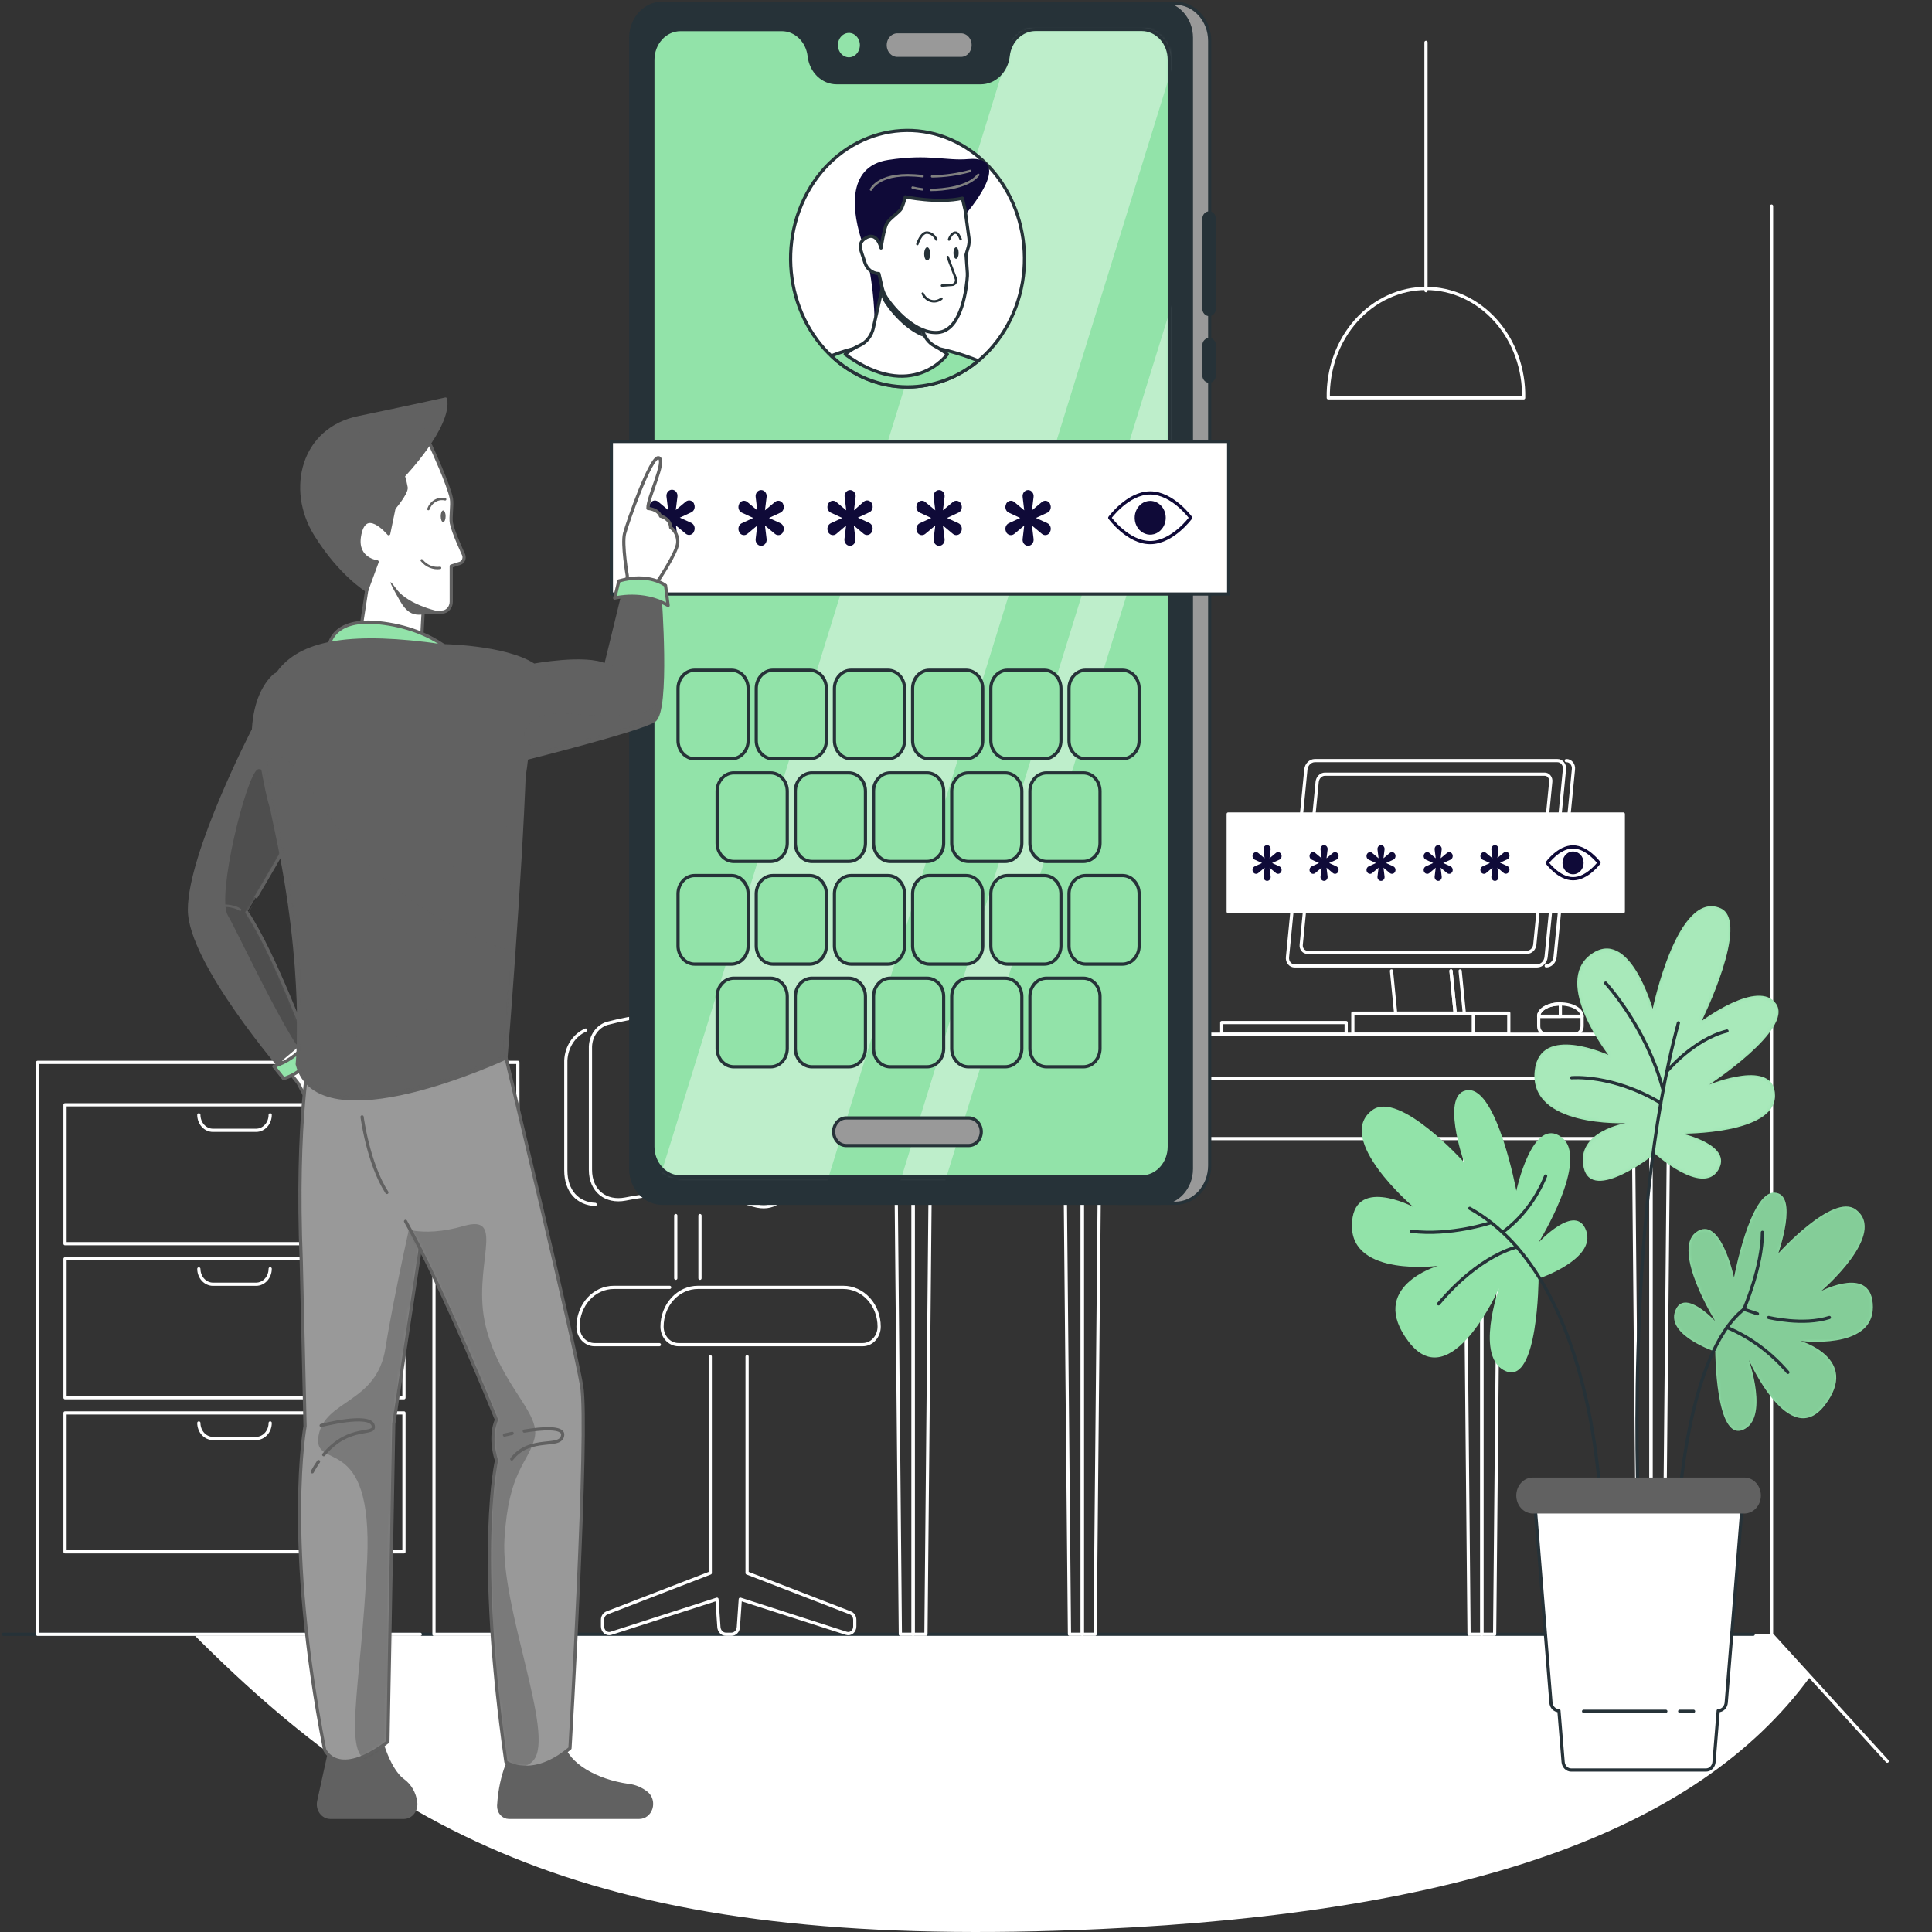 <svg width="601" height="601" viewBox="0 0 601 601" fill="none" xmlns="http://www.w3.org/2000/svg">
<rect x="0" y="0" width="601" height="601" fill="#333333" stroke="none"/>
<path d="M563.15 521.514C527.592 570.348 454.49 594.979 342.084 600.092C195.332 606.765 128.17 576.706 60.238 508.439H551.063L563.15 521.514Z" fill="white"/>
<path d="M1 508.382H545.397" stroke="#263238" stroke-linecap="round" stroke-linejoin="round"/>
<path d="M551.089 64.111V508.382L587.078 547.864" stroke="white" stroke-linecap="round" stroke-linejoin="round"/>
<path d="M443.59 90.418V13.172" stroke="white" stroke-linecap="round" stroke-linejoin="round"/>
<path d="M413.201 123.757C413.117 119.322 413.841 114.913 415.33 110.788C416.82 106.664 419.044 102.907 421.874 99.738C424.703 96.569 428.081 94.051 431.809 92.332C435.537 90.613 439.54 89.728 443.584 89.728C447.628 89.728 451.631 90.613 455.359 92.332C459.087 94.051 462.464 96.569 465.294 99.738C468.124 102.907 470.348 106.664 471.837 110.788C473.327 114.913 474.051 119.322 473.967 123.757H413.201Z" stroke="white" stroke-linecap="round" stroke-linejoin="round"/>
<path d="M60.238 508.382H35.358" stroke="#263238" stroke-linecap="round" stroke-linejoin="round"/>
<path d="M161.092 330.476H134.998V508.397H161.092V330.476Z" stroke="white" stroke-linecap="round" stroke-linejoin="round"/>
<path d="M125.664 343.68H20.228V386.886H125.664V343.68Z" stroke="white" stroke-linecap="round" stroke-linejoin="round"/>
<path d="M125.664 391.597H20.228V434.802H125.664V391.597Z" stroke="white" stroke-linecap="round" stroke-linejoin="round"/>
<path d="M125.664 439.528H20.228V482.734H125.664V439.528Z" stroke="white" stroke-linecap="round" stroke-linejoin="round"/>
<path d="M61.857 346.802C61.857 348.078 62.319 349.302 63.142 350.204C63.964 351.107 65.08 351.613 66.243 351.613H79.649C80.226 351.615 80.798 351.492 81.332 351.251C81.865 351.01 82.35 350.656 82.759 350.209C83.168 349.762 83.492 349.231 83.713 348.646C83.935 348.062 84.049 347.435 84.049 346.802" stroke="white" stroke-linecap="round" stroke-linejoin="round"/>
<path d="M61.857 394.719C61.867 395.989 62.334 397.203 63.154 398.099C63.976 398.994 65.085 399.498 66.243 399.502H79.649C80.816 399.502 81.935 398.994 82.76 398.089C83.585 397.183 84.049 395.956 84.049 394.676" stroke="white" stroke-linecap="round" stroke-linejoin="round"/>
<path d="M61.857 442.65C61.857 443.927 62.319 445.153 63.141 446.057C63.963 446.962 65.079 447.472 66.243 447.476H79.649C80.227 447.476 80.799 447.351 81.333 447.109C81.867 446.866 82.352 446.511 82.76 446.062C83.168 445.614 83.493 445.082 83.714 444.497C83.935 443.911 84.049 443.284 84.049 442.65" stroke="white" stroke-linecap="round" stroke-linejoin="round"/>
<path d="M130.729 508.397H11.691V330.476H130.729" stroke="white" stroke-linecap="round" stroke-linejoin="round"/>
<path d="M232.405 422.014V489.321L264.531 501.737C264.931 501.892 265.278 502.178 265.523 502.558C265.769 502.938 265.901 503.391 265.901 503.857V505.948C265.902 506.295 265.829 506.638 265.687 506.949C265.546 507.261 265.34 507.531 265.087 507.74C264.833 507.948 264.539 508.089 264.227 508.151C263.915 508.213 263.595 508.194 263.291 508.096L230.291 497.47L229.69 506.163C229.653 506.768 229.407 507.335 229.002 507.747C228.597 508.16 228.063 508.387 227.51 508.382H225.813C225.262 508.38 224.732 508.151 224.328 507.74C223.924 507.328 223.676 506.765 223.633 506.163L223.033 497.47L190.046 508.096C189.742 508.191 189.422 508.207 189.111 508.144C188.801 508.081 188.507 507.94 188.255 507.732C188.002 507.524 187.796 507.255 187.654 506.945C187.512 506.636 187.437 506.294 187.435 505.948V503.857C187.435 503.391 187.567 502.938 187.813 502.558C188.058 502.178 188.405 501.892 188.805 501.737L220.944 489.321V422.014" stroke="white" stroke-linecap="round" stroke-linejoin="round"/>
<path d="M217.746 397.64V378.135" stroke="white" stroke-linecap="round" stroke-linejoin="round"/>
<path d="M210.214 378.135V397.64" stroke="white" stroke-linecap="round" stroke-linejoin="round"/>
<path d="M185.15 374.67C179.798 374.441 176.013 370.631 176.013 364.044V329.889C176.1 327.822 176.732 325.827 177.832 324.147C178.933 322.466 180.455 321.173 182.213 320.423" stroke="white" stroke-linecap="round" stroke-linejoin="round"/>
<path d="M183.675 325.564V363.901C183.675 370.517 188.492 374.169 194.562 372.995C207.804 370.318 221.426 370.974 234.402 374.914C240.381 376.689 245.081 373.482 245.081 366.894V328.558C245.004 326.884 244.493 325.269 243.607 323.903C242.721 322.538 241.498 321.48 240.081 320.853C223.54 314.709 205.748 313.85 188.779 318.376C187.35 318.838 186.09 319.781 185.174 321.07C184.259 322.36 183.734 323.931 183.675 325.564Z" stroke="white" stroke-linecap="round" stroke-linejoin="round"/>
<path d="M208.321 400.476H190.959C189.496 400.474 188.047 400.788 186.694 401.401C185.342 402.014 184.113 402.914 183.077 404.048C182.042 405.183 181.221 406.53 180.66 408.013C180.1 409.496 179.812 411.086 179.812 412.691C179.812 414.176 180.349 415.6 181.306 416.651C182.264 417.701 183.562 418.291 184.916 418.291H205.11" stroke="white" stroke-linecap="round" stroke-linejoin="round"/>
<path d="M211.049 418.291H268.382C269.735 418.291 271.034 417.701 271.991 416.651C272.948 415.6 273.486 414.176 273.486 412.691C273.486 411.086 273.197 409.496 272.637 408.013C272.076 406.53 271.255 405.183 270.22 404.048C269.184 402.914 267.955 402.014 266.603 401.401C265.25 400.788 263.801 400.474 262.338 400.476H217.093C215.63 400.474 214.18 400.788 212.828 401.401C211.476 402.014 210.247 402.914 209.211 404.048C208.176 405.183 207.354 406.53 206.794 408.013C206.234 409.496 205.945 411.086 205.945 412.691C205.945 414.176 206.483 415.6 207.44 416.651C208.397 417.701 209.696 418.291 211.049 418.291Z" stroke="white" stroke-linecap="round" stroke-linejoin="round"/>
<path d="M480.99 300.46C481.672 300.445 482.326 300.16 482.833 299.657C483.339 299.154 483.662 298.468 483.744 297.725L489.461 239.339C489.505 238.994 489.48 238.643 489.387 238.31C489.295 237.977 489.138 237.67 488.927 237.41C488.716 237.15 488.456 236.943 488.165 236.804C487.875 236.665 487.56 236.597 487.242 236.604" stroke="white" stroke-linecap="round" stroke-linejoin="round"/>
<path d="M339.577 354.191H523.558V335.46H339.577V354.191Z" stroke="white" stroke-linecap="round" stroke-linejoin="round"/>
<path d="M274.086 335.445V354.177H336.732" stroke="white" stroke-linecap="round" stroke-linejoin="round"/>
<path d="M529.471 333.441V321.727H350.073" stroke="white" stroke-linecap="round" stroke-linejoin="round"/>
<path d="M268.16 333.455H347.214V321.74H268.16V333.455Z" stroke="white" stroke-linecap="round" stroke-linejoin="round"/>
<path d="M513.572 357.313V508.382H517.553L518.989 357.313" stroke="white" stroke-linecap="round" stroke-linejoin="round"/>
<path d="M508.167 357.313L509.59 508.382H513.572V357.313" stroke="white" stroke-linecap="round" stroke-linejoin="round"/>
<path d="M460.965 357.313V508.382H464.946L466.369 357.313" stroke="white" stroke-linecap="round" stroke-linejoin="round"/>
<path d="M455.561 357.313L456.983 508.382H460.965V357.313" stroke="white" stroke-linecap="round" stroke-linejoin="round"/>
<path d="M336.666 357.313V508.382H340.661L342.084 357.313" stroke="white" stroke-linecap="round" stroke-linejoin="round"/>
<path d="M331.262 357.313L332.685 508.382H336.666V357.313" stroke="white" stroke-linecap="round" stroke-linejoin="round"/>
<path d="M284.059 357.313V508.382H288.041L289.464 357.313" stroke="white" stroke-linecap="round" stroke-linejoin="round"/>
<path d="M278.655 357.313L280.078 508.382H284.059V357.313" stroke="white" stroke-linecap="round" stroke-linejoin="round"/>
<path d="M418.762 318.089H380.057V321.726H418.762V318.089Z" stroke="white" stroke-linecap="round" stroke-linejoin="round"/>
<path d="M489.892 321.727H480.911C480.312 321.727 479.738 321.466 479.314 321.001C478.891 320.536 478.653 319.906 478.653 319.249V316.127H492.151V319.249C492.151 319.906 491.913 320.536 491.489 321.001C491.066 321.466 490.491 321.727 489.892 321.727Z" stroke="white" stroke-linecap="round" stroke-linejoin="round"/>
<path d="M492.151 316.155C492.151 314.036 489.122 312.303 485.389 312.303C481.655 312.303 478.64 314.036 478.64 316.155H492.151Z" stroke="white" stroke-linecap="round" stroke-linejoin="round"/>
<path d="M478.64 316.155C478.64 314.036 481.668 312.303 485.389 312.303V316.155H478.64Z" stroke="white" stroke-linecap="round" stroke-linejoin="round"/>
<path d="M478.183 300.46H402.732C402.415 300.468 402.1 300.399 401.809 300.26C401.518 300.121 401.258 299.914 401.047 299.654C400.836 299.394 400.679 299.087 400.587 298.754C400.494 298.421 400.469 298.07 400.513 297.725L406.23 239.34C406.314 238.597 406.639 237.913 407.144 237.411C407.65 236.909 408.303 236.623 408.985 236.604H484.449C484.765 236.599 485.079 236.669 485.369 236.809C485.659 236.949 485.918 237.156 486.129 237.415C486.339 237.675 486.496 237.981 486.589 238.313C486.682 238.645 486.709 238.995 486.668 239.34L480.95 297.725C480.868 298.471 480.543 299.159 480.034 299.662C479.525 300.165 478.868 300.448 478.183 300.46Z" stroke="white" stroke-linecap="round" stroke-linejoin="round"/>
<path d="M451.37 302.021L452.663 315.167H455.508L454.216 302.021" stroke="white" stroke-linecap="round" stroke-linejoin="round"/>
<path d="M432.86 302.021L434.152 315.167H452.663L451.37 302.021" stroke="white" stroke-linecap="round" stroke-linejoin="round"/>
<path d="M475.037 296.235H406.713C406.437 296.242 406.163 296.184 405.91 296.063C405.657 295.942 405.43 295.763 405.247 295.537C405.063 295.311 404.926 295.043 404.846 294.754C404.765 294.464 404.743 294.158 404.781 293.858L409.742 243.206C409.814 242.559 410.097 241.962 410.538 241.525C410.979 241.088 411.55 240.841 412.144 240.829H480.467C480.744 240.822 481.018 240.881 481.271 241.001C481.524 241.122 481.75 241.301 481.934 241.528C482.118 241.754 482.255 242.021 482.335 242.311C482.415 242.6 482.437 242.906 482.399 243.206L477.439 293.858C477.367 294.505 477.084 295.102 476.643 295.539C476.201 295.976 475.631 296.223 475.037 296.235Z" stroke="white" stroke-linecap="round" stroke-linejoin="round"/>
<path d="M458.367 315.167H420.837V321.74H458.367V315.167Z" stroke="white" stroke-linecap="round" stroke-linejoin="round"/>
<path d="M469.345 315.167H458.367V321.74H469.345V315.167Z" stroke="white" stroke-linecap="round" stroke-linejoin="round"/>
<path d="M504.969 253.216H382.068V283.59H504.969V253.216Z" fill="white" stroke="white" stroke-linecap="round" stroke-linejoin="round"/>
<path d="M396.923 271.59L394.939 269.928L395.265 272.592C395.294 272.768 395.287 272.948 395.245 273.121C395.203 273.293 395.127 273.453 395.023 273.59C394.918 273.726 394.787 273.836 394.64 273.911C394.492 273.986 394.331 274.025 394.169 274.024C394.006 274.025 393.845 273.986 393.698 273.911C393.55 273.836 393.419 273.726 393.315 273.59C393.21 273.453 393.134 273.293 393.092 273.121C393.05 272.948 393.043 272.768 393.072 272.592L393.399 269.928L391.401 271.59C391.276 271.692 391.133 271.764 390.981 271.801C390.829 271.839 390.672 271.84 390.519 271.807C390.366 271.773 390.222 271.704 390.095 271.605C389.968 271.506 389.862 271.379 389.783 271.232C389.703 271.084 389.654 270.919 389.638 270.748C389.621 270.578 389.639 270.405 389.688 270.242C389.737 270.08 389.818 269.93 389.924 269.805C390.031 269.679 390.161 269.579 390.305 269.513L392.589 268.468L390.305 267.422C390.16 267.354 390.03 267.254 389.924 267.127C389.817 266.999 389.737 266.849 389.687 266.685C389.638 266.521 389.621 266.348 389.637 266.176C389.654 266.004 389.703 265.839 389.783 265.69C389.86 265.541 389.966 265.412 390.093 265.311C390.22 265.211 390.365 265.141 390.518 265.107C390.671 265.073 390.829 265.076 390.982 265.115C391.134 265.153 391.277 265.227 391.401 265.331L393.385 266.993L393.059 264.329C393.03 264.153 393.037 263.973 393.079 263.801C393.121 263.628 393.197 263.468 393.302 263.331C393.406 263.195 393.537 263.085 393.685 263.01C393.832 262.935 393.993 262.896 394.156 262.897C394.318 262.896 394.479 262.935 394.627 263.01C394.774 263.085 394.905 263.195 395.01 263.331C395.114 263.468 395.19 263.628 395.232 263.801C395.274 263.973 395.281 264.153 395.252 264.329L394.926 266.993L396.91 265.331C397.034 265.227 397.177 265.153 397.33 265.115C397.482 265.076 397.64 265.073 397.793 265.107C397.947 265.141 398.092 265.211 398.218 265.311C398.345 265.412 398.451 265.541 398.529 265.69C398.608 265.839 398.657 266.004 398.674 266.176C398.69 266.348 398.673 266.521 398.624 266.685C398.574 266.849 398.494 266.999 398.387 267.127C398.281 267.254 398.151 267.354 398.007 267.422L395.722 268.468L398.007 269.513C398.151 269.579 398.28 269.679 398.387 269.805C398.493 269.93 398.574 270.08 398.623 270.242C398.673 270.405 398.69 270.578 398.674 270.748C398.657 270.919 398.608 271.084 398.529 271.232C398.449 271.377 398.344 271.502 398.218 271.6C398.092 271.697 397.949 271.765 397.798 271.799C397.647 271.833 397.491 271.831 397.34 271.795C397.19 271.759 397.048 271.689 396.923 271.59Z" fill="#0F0A38"/>
<path d="M414.637 271.59L412.653 269.928L412.979 272.592C413.008 272.768 413.001 272.948 412.959 273.121C412.917 273.293 412.841 273.453 412.737 273.59C412.632 273.726 412.501 273.836 412.354 273.911C412.206 273.986 412.045 274.025 411.883 274.024C411.72 274.025 411.56 273.987 411.413 273.912C411.266 273.837 411.135 273.727 411.032 273.59C410.928 273.453 410.854 273.292 410.813 273.12C410.773 272.947 410.768 272.767 410.799 272.592L411.125 269.928L409.141 271.59C409.015 271.692 408.871 271.764 408.718 271.802C408.565 271.839 408.407 271.841 408.253 271.808C408.099 271.774 407.954 271.705 407.826 271.606C407.698 271.507 407.59 271.379 407.51 271.232C407.433 271.082 407.386 270.917 407.372 270.746C407.357 270.575 407.376 270.403 407.427 270.241C407.477 270.079 407.558 269.93 407.665 269.805C407.771 269.679 407.901 269.58 408.045 269.513L410.316 268.468L408.045 267.422C407.9 267.354 407.771 267.253 407.664 267.127C407.557 267 407.476 266.85 407.426 266.687C407.375 266.523 407.357 266.35 407.371 266.178C407.386 266.007 407.433 265.84 407.51 265.69C407.589 265.54 407.696 265.411 407.824 265.31C407.952 265.21 408.098 265.14 408.252 265.107C408.406 265.073 408.565 265.075 408.719 265.114C408.872 265.153 409.016 265.227 409.141 265.332L411.125 266.993L410.799 264.329C410.768 264.154 410.773 263.974 410.813 263.802C410.854 263.629 410.928 263.469 411.032 263.332C411.135 263.195 411.266 263.085 411.413 263.009C411.56 262.934 411.72 262.896 411.883 262.897C412.045 262.896 412.206 262.935 412.354 263.01C412.501 263.085 412.632 263.195 412.737 263.331C412.841 263.468 412.917 263.628 412.959 263.801C413.001 263.973 413.008 264.153 412.979 264.329L412.653 266.993L414.637 265.332C414.761 265.227 414.904 265.153 415.057 265.115C415.209 265.076 415.367 265.073 415.52 265.107C415.674 265.141 415.819 265.211 415.945 265.311C416.072 265.412 416.178 265.541 416.256 265.69C416.335 265.839 416.384 266.004 416.401 266.176C416.417 266.348 416.4 266.521 416.351 266.685C416.301 266.849 416.221 266.999 416.114 267.127C416.008 267.254 415.878 267.354 415.734 267.422L413.462 268.468L415.734 269.513C415.878 269.579 416.007 269.679 416.114 269.805C416.22 269.93 416.301 270.08 416.35 270.242C416.4 270.405 416.417 270.578 416.401 270.748C416.384 270.919 416.335 271.084 416.256 271.232C416.177 271.379 416.07 271.506 415.943 271.605C415.816 271.704 415.672 271.773 415.519 271.807C415.366 271.84 415.209 271.839 415.057 271.801C414.905 271.764 414.762 271.692 414.637 271.59Z" fill="#0F0A38"/>
<path d="M432.351 271.59L430.367 269.929L430.693 272.592C430.724 272.767 430.719 272.947 430.679 273.12C430.639 273.292 430.564 273.453 430.461 273.59C430.357 273.727 430.227 273.837 430.08 273.912C429.933 273.987 429.772 274.025 429.61 274.024C429.446 274.028 429.284 273.991 429.136 273.917C428.987 273.842 428.855 273.733 428.75 273.595C428.645 273.458 428.569 273.297 428.528 273.123C428.487 272.95 428.482 272.768 428.513 272.592L428.84 269.929L426.855 271.59C426.73 271.692 426.587 271.764 426.435 271.801C426.283 271.839 426.126 271.841 425.973 271.807C425.821 271.773 425.676 271.704 425.549 271.605C425.422 271.506 425.316 271.379 425.237 271.232C425.158 271.084 425.108 270.919 425.092 270.748C425.076 270.578 425.093 270.405 425.142 270.243C425.192 270.08 425.272 269.93 425.379 269.805C425.485 269.679 425.615 269.58 425.759 269.513L428.03 268.468L425.759 267.423C425.614 267.355 425.484 267.254 425.378 267.127C425.271 267 425.191 266.849 425.142 266.685C425.092 266.521 425.075 266.348 425.092 266.176C425.108 266.005 425.157 265.839 425.237 265.69C425.314 265.541 425.42 265.412 425.547 265.311C425.674 265.211 425.819 265.141 425.972 265.108C426.125 265.074 426.283 265.076 426.436 265.115C426.588 265.153 426.731 265.227 426.855 265.332L428.84 266.993L428.513 264.329C428.482 264.153 428.487 263.972 428.528 263.798C428.569 263.625 428.645 263.463 428.75 263.326C428.855 263.189 428.987 263.079 429.136 263.005C429.284 262.931 429.446 262.894 429.61 262.897C429.772 262.896 429.933 262.934 430.08 263.01C430.227 263.085 430.357 263.195 430.461 263.332C430.564 263.469 430.639 263.629 430.679 263.802C430.719 263.974 430.724 264.154 430.693 264.329L430.367 266.993L432.351 265.332C432.475 265.227 432.618 265.153 432.771 265.115C432.923 265.076 433.081 265.074 433.234 265.108C433.388 265.141 433.533 265.211 433.66 265.311C433.786 265.412 433.892 265.541 433.97 265.69C434.047 265.84 434.094 266.007 434.108 266.178C434.123 266.35 434.104 266.523 434.053 266.687C434.003 266.85 433.922 267 433.815 267.127C433.709 267.253 433.579 267.354 433.435 267.423L431.163 268.468L433.435 269.513C433.579 269.58 433.708 269.679 433.815 269.805C433.921 269.93 434.002 270.08 434.051 270.243C434.101 270.405 434.118 270.578 434.102 270.748C434.085 270.919 434.036 271.084 433.957 271.232C433.877 271.377 433.772 271.502 433.646 271.6C433.52 271.698 433.377 271.765 433.226 271.799C433.075 271.833 432.919 271.832 432.768 271.796C432.618 271.76 432.476 271.689 432.351 271.59Z" fill="#0F0A38"/>
<path d="M450.143 271.59L448.146 269.928L448.472 272.592C448.503 272.767 448.499 272.947 448.458 273.12C448.418 273.292 448.343 273.453 448.24 273.59C448.136 273.727 448.006 273.837 447.859 273.912C447.712 273.987 447.551 274.025 447.389 274.024C447.226 274.025 447.066 273.986 446.918 273.911C446.77 273.836 446.64 273.726 446.535 273.59C446.43 273.453 446.354 273.293 446.313 273.121C446.271 272.948 446.264 272.768 446.292 272.592L446.619 269.928L444.635 271.59C444.51 271.692 444.367 271.764 444.215 271.801C444.063 271.839 443.905 271.84 443.753 271.807C443.6 271.773 443.455 271.704 443.328 271.605C443.202 271.506 443.095 271.379 443.016 271.232C442.937 271.084 442.887 270.919 442.871 270.748C442.855 270.578 442.872 270.405 442.921 270.242C442.971 270.08 443.051 269.93 443.158 269.805C443.264 269.679 443.394 269.579 443.538 269.513L445.823 268.468L443.538 267.422C443.393 267.354 443.264 267.254 443.157 267.127C443.051 266.999 442.97 266.849 442.921 266.685C442.871 266.521 442.854 266.348 442.871 266.176C442.887 266.004 442.937 265.839 443.016 265.69C443.094 265.541 443.199 265.412 443.326 265.311C443.453 265.211 443.598 265.141 443.751 265.107C443.905 265.073 444.063 265.076 444.215 265.115C444.367 265.153 444.511 265.227 444.635 265.332L446.619 266.993L446.292 264.329C446.264 264.153 446.271 263.973 446.313 263.801C446.354 263.628 446.43 263.468 446.535 263.331C446.64 263.195 446.77 263.085 446.918 263.01C447.066 262.935 447.226 262.896 447.389 262.897C447.551 262.896 447.712 262.934 447.859 263.009C448.006 263.085 448.136 263.195 448.24 263.332C448.343 263.469 448.418 263.629 448.458 263.802C448.499 263.974 448.503 264.154 448.472 264.329L448.146 266.993L450.143 265.332C450.268 265.227 450.411 265.153 450.563 265.115C450.715 265.076 450.874 265.073 451.027 265.107C451.18 265.141 451.325 265.211 451.452 265.311C451.579 265.412 451.684 265.541 451.762 265.69C451.839 265.839 451.887 266.005 451.902 266.176C451.918 266.347 451.9 266.52 451.851 266.683C451.802 266.846 451.722 266.996 451.617 267.124C451.512 267.251 451.383 267.353 451.24 267.422L448.955 268.468L451.227 269.513C451.371 269.58 451.5 269.679 451.607 269.805C451.713 269.93 451.795 270.079 451.845 270.241C451.896 270.403 451.914 270.575 451.9 270.746C451.886 270.917 451.839 271.082 451.762 271.232C451.683 271.379 451.577 271.506 451.45 271.605C451.323 271.704 451.178 271.773 451.025 271.807C450.873 271.84 450.715 271.839 450.563 271.801C450.411 271.764 450.268 271.692 450.143 271.59Z" fill="#0F0A38"/>
<path d="M467.792 271.59L465.808 269.928L466.134 272.592C466.163 272.768 466.156 272.948 466.114 273.121C466.073 273.293 465.997 273.453 465.892 273.59C465.787 273.726 465.657 273.836 465.509 273.911C465.361 273.986 465.201 274.025 465.038 274.024C464.875 274.025 464.715 273.986 464.567 273.911C464.419 273.836 464.289 273.726 464.184 273.59C464.079 273.453 464.003 273.293 463.961 273.121C463.92 272.948 463.913 272.768 463.941 272.592L464.268 269.928L462.284 271.59C462.159 271.692 462.016 271.764 461.864 271.801C461.712 271.839 461.554 271.84 461.401 271.807C461.249 271.773 461.104 271.704 460.977 271.605C460.851 271.506 460.744 271.379 460.665 271.232C460.586 271.084 460.536 270.919 460.52 270.748C460.504 270.578 460.521 270.405 460.57 270.242C460.62 270.08 460.7 269.93 460.807 269.805C460.913 269.679 461.043 269.579 461.187 269.513L463.471 268.468L461.187 267.422C461.042 267.354 460.913 267.254 460.806 267.127C460.7 266.999 460.619 266.849 460.57 266.685C460.52 266.521 460.503 266.348 460.52 266.176C460.536 266.004 460.586 265.839 460.665 265.69C460.743 265.541 460.848 265.412 460.975 265.311C461.102 265.211 461.247 265.141 461.4 265.107C461.553 265.073 461.712 265.076 461.864 265.115C462.016 265.153 462.159 265.227 462.284 265.331L464.268 266.993L463.941 264.329C463.913 264.153 463.92 263.973 463.961 263.801C464.003 263.628 464.079 263.468 464.184 263.331C464.289 263.195 464.419 263.085 464.567 263.01C464.715 262.935 464.875 262.896 465.038 262.897C465.201 262.896 465.361 262.935 465.509 263.01C465.657 263.085 465.787 263.195 465.892 263.331C465.997 263.468 466.073 263.628 466.114 263.801C466.156 263.973 466.163 264.153 466.134 264.329L465.808 266.892L467.792 265.231C467.916 265.127 468.06 265.053 468.212 265.014C468.364 264.976 468.522 264.973 468.676 265.007C468.829 265.041 468.974 265.11 469.101 265.211C469.228 265.311 469.333 265.44 469.411 265.589C469.49 265.738 469.54 265.904 469.556 266.076C469.573 266.247 469.556 266.421 469.506 266.585C469.457 266.749 469.376 266.899 469.27 267.026C469.163 267.153 469.033 267.254 468.889 267.322L466.604 268.367L468.889 269.413C469.033 269.479 469.163 269.579 469.269 269.704C469.376 269.83 469.456 269.979 469.506 270.142C469.555 270.305 469.572 270.477 469.556 270.648C469.54 270.819 469.49 270.983 469.411 271.131C469.34 271.287 469.239 271.423 469.116 271.533C468.993 271.642 468.85 271.721 468.697 271.764C468.543 271.807 468.383 271.814 468.227 271.784C468.071 271.754 467.923 271.688 467.792 271.59Z" fill="#0F0A38"/>
<path d="M497.411 268.41C497.411 268.41 493.795 273.351 489.344 273.351C484.893 273.351 481.29 268.41 481.29 268.41C481.29 268.41 484.893 263.455 489.305 263.455C493.717 263.455 497.411 268.41 497.411 268.41Z" fill="white" stroke="#0F0A38" stroke-linecap="round" stroke-linejoin="round"/>
<path d="M492.124 268.41C492.127 269.014 491.966 269.605 491.662 270.109C491.358 270.612 490.925 271.006 490.417 271.239C489.909 271.472 489.35 271.534 488.81 271.418C488.269 271.302 487.773 271.013 487.383 270.587C486.992 270.161 486.726 269.617 486.618 269.025C486.51 268.433 486.564 267.819 486.774 267.261C486.984 266.702 487.34 266.225 487.798 265.889C488.255 265.554 488.793 265.374 489.344 265.374C489.708 265.372 490.07 265.45 490.407 265.601C490.744 265.753 491.051 265.976 491.309 266.258C491.568 266.541 491.773 266.876 491.913 267.245C492.052 267.614 492.124 268.01 492.124 268.41Z" fill="#0F0A38" stroke="#0F0A38" stroke-linecap="round" stroke-linejoin="round"/>
<path d="M466.304 400.734C466.304 400.734 451.358 434.602 438.225 417.417C425.093 400.232 447.285 393.788 447.285 393.788C447.285 393.788 420.551 397.254 420.551 381.358C420.551 365.462 439.583 375.4 439.583 375.4C439.583 375.4 414.859 354.249 426.895 345.327C435.275 339.112 455.43 361.552 455.43 361.552C455.43 361.552 447.729 339.613 456.736 339.112C465.743 338.61 471.696 370.431 471.696 370.431C471.696 370.431 476.669 346.988 485.728 353.733C494.788 360.478 478.614 386.513 478.614 386.513C478.614 386.513 490.258 373.897 493.43 382.847C496.602 391.797 478.614 397.755 478.614 397.755C478.614 397.755 478.483 430.564 468.523 426.582C458.563 422.601 466.304 400.734 466.304 400.734Z" fill="#92E3A9"/>
<path d="M498.169 474.285C498.169 474.285 498.169 398.757 457.206 375.887" stroke="#263238" stroke-linecap="round" stroke-linejoin="round"/>
<path d="M471.852 387.945C471.852 387.945 460.417 390.179 447.507 405.588" stroke="#263238" stroke-linecap="round" stroke-linejoin="round"/>
<path d="M463.85 380.326C463.85 380.326 451.24 384.551 439.047 383.019" stroke="#263238" stroke-linecap="round" stroke-linejoin="round"/>
<path d="M467.401 383.348C473.291 379.02 477.94 372.947 480.807 365.834" stroke="#263238" stroke-linecap="round" stroke-linejoin="round"/>
<path d="M544.013 423.002C544.013 423.002 556.623 451.572 567.706 437.079C578.789 422.587 560.057 417.131 560.057 417.131C560.057 417.131 582.614 420.066 582.614 406.648C582.614 393.229 566.557 401.607 566.557 401.607C566.557 401.607 587.444 383.764 577.262 376.231C570.186 371.004 553.177 389.921 553.177 389.921C553.177 389.921 559.704 371.419 552.042 371.004C544.379 370.588 539.418 397.425 539.418 397.425C539.418 397.425 535.215 377.634 527.579 383.334C519.942 389.034 533.583 411.001 533.583 411.001C533.583 411.001 523.754 400.347 521.078 407.908C518.402 415.47 533.583 420.482 533.583 420.482C533.583 420.482 533.688 448.149 542.095 444.827C550.501 441.505 544.013 423.002 544.013 423.002Z" fill="#92E3A9"/>
<mask id="mask0_646_275" style="mask-type:luminance" maskUnits="userSpaceOnUse" x="520" y="370" width="63" height="76">
<path d="M544.013 423.002C544.013 423.002 556.623 451.572 567.706 437.079C578.789 422.587 560.057 417.131 560.057 417.131C560.057 417.131 582.614 420.066 582.614 406.648C582.614 393.229 566.557 401.607 566.557 401.607C566.557 401.607 587.444 383.764 577.262 376.231C570.186 371.004 553.177 389.921 553.177 389.921C553.177 389.921 559.704 371.419 552.042 371.004C544.379 370.588 539.418 397.425 539.418 397.425C539.418 397.425 535.215 377.634 527.579 383.334C519.942 389.034 533.583 411.001 533.583 411.001C533.583 411.001 523.754 400.347 521.078 407.908C518.402 415.47 533.583 420.482 533.583 420.482C533.583 420.482 533.688 448.149 542.095 444.827C550.501 441.505 544.013 423.002 544.013 423.002Z" fill="white"/>
</mask>
<g mask="url(#mask0_646_275)">
<path opacity="0.1" d="M544.013 423.002C544.013 423.002 556.623 451.572 567.706 437.079C578.789 422.587 560.057 417.131 560.057 417.131C560.057 417.131 582.614 420.066 582.614 406.648C582.614 393.229 566.557 401.607 566.557 401.607C566.557 401.607 587.444 383.764 577.262 376.231C570.186 371.004 553.177 389.921 553.177 389.921C553.177 389.921 559.704 371.419 552.042 371.004C544.379 370.588 539.418 397.425 539.418 397.425C539.418 397.425 535.215 377.634 527.579 383.334C519.942 389.034 533.583 411.001 533.583 411.001C533.583 411.001 523.754 400.347 521.078 407.908C518.402 415.47 533.583 420.482 533.583 420.482C533.583 420.482 533.688 448.149 542.095 444.827C550.501 441.505 544.013 423.002 544.013 423.002Z" fill="black"/>
</g>
<path d="M542.486 407.264C524.668 421.37 522.122 470.275 522.122 470.275" stroke="#263238" stroke-linecap="round" stroke-linejoin="round"/>
<path d="M537.226 412.935C544.416 415.974 550.89 420.751 556.167 426.912" stroke="#263238" stroke-linecap="round" stroke-linejoin="round"/>
<path d="M548.243 383.348C548.243 394.031 542.473 407.264 542.473 407.264L546.703 408.696" stroke="#263238" stroke-linecap="round" stroke-linejoin="round"/>
<path d="M550.188 409.842C550.188 409.842 560.931 412.477 569.077 409.842" stroke="#263238" stroke-linecap="round" stroke-linejoin="round"/>
<path d="M505.687 349.379C505.687 349.379 475.52 350.811 477.413 333.082C478.992 318.275 500.348 328.17 500.348 328.17C500.348 328.17 482.83 305.759 494.866 296.908C506.901 288.058 514.107 313.835 514.107 313.835C514.107 313.835 521.783 276.602 535.241 282.545C544.614 286.726 529.354 317.587 529.354 317.587C529.354 317.587 547.094 304.312 552.525 312.289C557.955 320.265 531.717 337.393 531.717 337.393C531.717 337.393 552.237 328.872 552.172 340.887C552.107 352.902 523.388 352.659 523.388 352.659C523.388 352.659 539.432 356.253 534.419 364.115C529.406 371.977 514.838 358.917 514.838 358.917C514.838 358.917 495.192 374.512 492.647 363.213C490.101 351.914 505.687 349.379 505.687 349.379Z" fill="#92E3A9"/>
<mask id="mask1_646_275" style="mask-type:luminance" maskUnits="userSpaceOnUse" x="477" y="281" width="77" height="87">
<path d="M505.687 349.379C505.687 349.379 475.52 350.811 477.413 333.082C478.992 318.275 500.348 328.17 500.348 328.17C500.348 328.17 482.83 305.759 494.866 296.908C506.901 288.058 514.107 313.835 514.107 313.835C514.107 313.835 521.783 276.602 535.241 282.545C544.614 286.726 529.354 317.587 529.354 317.587C529.354 317.587 547.094 304.312 552.525 312.289C557.955 320.265 531.717 337.393 531.717 337.393C531.717 337.393 552.237 328.872 552.172 340.887C552.107 352.902 523.388 352.659 523.388 352.659C523.388 352.659 539.432 356.253 534.419 364.115C529.406 371.977 514.838 358.917 514.838 358.917C514.838 358.917 495.192 374.512 492.647 363.213C490.101 351.914 505.687 349.379 505.687 349.379Z" fill="white"/>
</mask>
<g mask="url(#mask1_646_275)">
<path opacity="0.2" d="M505.687 349.379C505.687 349.379 475.52 350.811 477.413 333.082C478.992 318.275 500.348 328.17 500.348 328.17C500.348 328.17 482.83 305.759 494.866 296.908C506.901 288.058 514.107 313.835 514.107 313.835C514.107 313.835 521.783 276.602 535.241 282.545C544.614 286.726 529.354 317.587 529.354 317.587C529.354 317.587 547.094 304.312 552.525 312.289C557.955 320.265 531.717 337.393 531.717 337.393C531.717 337.393 552.237 328.872 552.172 340.887C552.107 352.902 523.388 352.659 523.388 352.659C523.388 352.659 539.432 356.253 534.419 364.115C529.406 371.977 514.838 358.917 514.838 358.917C514.838 358.917 495.192 374.512 492.647 363.213C490.101 351.914 505.687 349.379 505.687 349.379Z" fill="white"/>
</g>
<path d="M509.852 474.284C509.852 474.284 505.035 380.799 522.109 318.189" stroke="#263238" stroke-linecap="round" stroke-linejoin="round"/>
<path d="M488.9 335.259C488.9 335.259 501.615 334.085 516.64 343.135" stroke="#263238" stroke-linecap="round" stroke-linejoin="round"/>
<path d="M499.474 305.816C499.474 305.816 512.188 319.478 517.37 339.112" stroke="#263238" stroke-linecap="round" stroke-linejoin="round"/>
<path d="M518.506 333.326C518.506 333.326 526.769 323.301 537.226 320.724" stroke="#263238" stroke-linecap="round" stroke-linejoin="round"/>
<path d="M542.212 465.034H477.243L482.465 529.663C482.52 530.343 482.805 530.976 483.264 531.437C483.723 531.898 484.323 532.154 484.945 532.155L486.25 548.122C486.309 548.804 486.597 549.436 487.058 549.897C487.519 550.358 488.12 550.614 488.744 550.614H530.712C531.334 550.613 531.933 550.357 532.392 549.896C532.851 549.435 533.136 548.802 533.192 548.122L534.497 532.155C535.121 532.154 535.722 531.899 536.183 531.438C536.644 530.977 536.932 530.344 536.991 529.663L542.212 465.034Z" fill="white" stroke="#263238" stroke-linecap="round" stroke-linejoin="round"/>
<path d="M542.63 470.317H476.825C475.594 470.314 474.414 469.775 473.543 468.82C472.672 467.865 472.182 466.57 472.178 465.219C472.182 463.868 472.672 462.574 473.543 461.618C474.414 460.663 475.594 460.125 476.825 460.121H542.63C543.86 460.125 545.039 460.664 545.907 461.619C546.776 462.575 547.264 463.87 547.264 465.219C547.264 466.569 546.776 467.864 545.907 468.819C545.039 469.775 543.86 470.314 542.63 470.317Z" fill="#616161" stroke="#616161" stroke-linecap="round" stroke-linejoin="round"/>
<path d="M522.514 532.341H526.821" stroke="#263238" stroke-linecap="round" stroke-linejoin="round"/>
<path d="M492.621 532.341H518.193" stroke="#263238" stroke-linecap="round" stroke-linejoin="round"/>
<path d="M365.633 1H347.84V374.312H365.633C368.466 374.308 371.182 373.071 373.184 370.871C375.186 368.672 376.311 365.691 376.311 362.583V12.729C376.311 9.62 375.186 6.639 373.184 4.44C371.182 2.241 368.466 1.004 365.633 1Z" fill="#999999" stroke="#263238" stroke-linecap="round" stroke-linejoin="round"/>
<path d="M360.829 1H205.997C200.59 1 196.207 5.809 196.207 11.741V363.571C196.207 369.503 200.59 374.312 205.997 374.312H360.829C366.236 374.312 370.619 369.503 370.619 363.571V11.741C370.619 5.809 366.236 1 360.829 1Z" fill="#263238" stroke="#263238" stroke-linecap="round" stroke-linejoin="round"/>
<path d="M313.613 17.426C313.361 19.713 312.356 21.821 310.786 23.351C309.215 24.881 307.189 25.728 305.089 25.732H260.262C258.159 25.734 256.128 24.89 254.555 23.359C252.981 21.828 251.974 19.717 251.725 17.426C251.461 15.15 250.45 13.059 248.881 11.543C247.311 10.027 245.292 9.191 243.201 9.192H211.676C209.405 9.192 207.226 10.178 205.616 11.936C204.006 13.694 203.097 16.08 203.086 18.572V356.697C203.09 359.195 203.996 361.59 205.606 363.356C207.216 365.123 209.399 366.117 211.676 366.12H355.151C357.429 366.12 359.613 365.128 361.224 363.36C362.835 361.593 363.74 359.197 363.74 356.697V18.572C363.742 17.334 363.521 16.107 363.09 14.963C362.659 13.819 362.026 12.78 361.228 11.904C360.43 11.029 359.482 10.335 358.44 9.862C357.397 9.389 356.279 9.147 355.151 9.149H322.137C320.04 9.149 318.016 9.991 316.446 11.516C314.876 13.04 313.868 15.143 313.613 17.426Z" fill="#92E3A9"/>
<mask id="mask2_646_275" style="mask-type:luminance" maskUnits="userSpaceOnUse" x="203" y="9" width="161" height="358">
<path d="M313.613 17.426C313.361 19.713 312.356 21.821 310.786 23.351C309.215 24.881 307.189 25.728 305.089 25.732H260.262C258.159 25.734 256.128 24.89 254.555 23.359C252.981 21.828 251.974 19.717 251.725 17.426C251.461 15.15 250.45 13.059 248.881 11.543C247.311 10.027 245.292 9.191 243.201 9.192H211.676C209.405 9.192 207.226 10.178 205.616 11.936C204.006 13.694 203.097 16.08 203.086 18.572V356.697C203.09 359.195 203.996 361.59 205.606 363.356C207.216 365.123 209.399 366.117 211.676 366.12H355.151C357.429 366.12 359.613 365.128 361.224 363.36C362.835 361.593 363.74 359.197 363.74 356.697V18.572C363.742 17.334 363.521 16.107 363.09 14.963C362.659 13.819 362.026 12.78 361.228 11.904C360.43 11.029 359.482 10.335 358.44 9.862C357.397 9.389 356.279 9.147 355.151 9.149H322.137C320.04 9.149 318.016 9.991 316.446 11.516C314.876 13.04 313.868 15.143 313.613 17.426Z" fill="white"/>
</mask>
<g mask="url(#mask2_646_275)">
<path opacity="0.4" d="M250.407 389.864H197.982L324.356 -18.276H376.781L250.407 389.864Z" fill="white"/>
<path opacity="0.4" d="M287.062 389.864H273.12L399.507 -18.276H413.449L287.062 389.864Z" fill="white"/>
</g>
<path d="M313.613 17.426C313.361 19.713 312.356 21.821 310.786 23.351C309.215 24.881 307.189 25.728 305.089 25.732H260.262C258.159 25.734 256.128 24.89 254.555 23.359C252.981 21.828 251.974 19.717 251.725 17.426C251.461 15.15 250.45 13.059 248.881 11.543C247.311 10.027 245.292 9.191 243.201 9.192H211.676C209.405 9.192 207.226 10.178 205.616 11.936C204.006 13.694 203.097 16.08 203.086 18.572V356.697C203.09 359.195 203.996 361.59 205.606 363.356C207.216 365.123 209.399 366.117 211.676 366.12H355.151C357.429 366.12 359.613 365.128 361.224 363.36C362.835 361.593 363.74 359.197 363.74 356.697V18.572C363.742 17.334 363.521 16.107 363.09 14.963C362.659 13.819 362.026 12.78 361.228 11.904C360.43 11.029 359.482 10.335 358.44 9.862C357.397 9.389 356.279 9.147 355.151 9.149H322.137C320.04 9.149 318.016 9.991 316.446 11.516C314.876 13.04 313.868 15.143 313.613 17.426Z" stroke="#263238" stroke-linecap="round" stroke-linejoin="round"/>
<path d="M267.99 14.032C267.99 14.882 267.76 15.712 267.33 16.419C266.9 17.125 266.288 17.676 265.573 18.001C264.857 18.326 264.07 18.411 263.31 18.245C262.55 18.08 261.852 17.671 261.305 17.07C260.757 16.469 260.384 15.703 260.233 14.87C260.082 14.037 260.159 13.173 260.456 12.388C260.752 11.603 261.254 10.932 261.898 10.46C262.542 9.988 263.299 9.736 264.074 9.736C265.113 9.736 266.109 10.188 266.843 10.994C267.577 11.8 267.99 12.892 267.99 14.032Z" fill="#92E3A9" stroke="#263238" stroke-linecap="round" stroke-linejoin="round"/>
<path d="M298.954 9.864H279.138C278.131 9.864 277.164 10.304 276.452 11.085C275.74 11.867 275.339 12.927 275.339 14.032C275.339 15.137 275.74 16.197 276.452 16.979C277.164 17.76 278.131 18.199 279.138 18.199H298.954C299.961 18.199 300.927 17.76 301.64 16.979C302.352 16.197 302.752 15.137 302.752 14.032C302.752 12.927 302.352 11.867 301.64 11.085C300.927 10.304 299.961 9.864 298.954 9.864Z" fill="#999999" stroke="#263238" stroke-linecap="round" stroke-linejoin="round"/>
<path d="M301.33 347.761H263.239C262.2 347.761 261.204 348.214 260.47 349.02C259.735 349.825 259.323 350.918 259.323 352.057C259.323 353.197 259.735 354.29 260.47 355.095C261.204 355.901 262.2 356.354 263.239 356.354H301.33C302.368 356.354 303.364 355.901 304.099 355.095C304.833 354.29 305.246 353.197 305.246 352.057C305.246 350.918 304.833 349.825 304.099 349.02C303.364 348.214 302.368 347.761 301.33 347.761Z" fill="#999999" stroke="#263238" stroke-linecap="round" stroke-linejoin="round"/>
<path d="M378.256 96.004V68.078C378.256 67.459 378.032 66.865 377.633 66.428C377.234 65.99 376.692 65.744 376.128 65.744C375.564 65.744 375.022 65.99 374.623 66.428C374.224 66.865 374 67.459 374 68.078V96.004C374 96.623 374.224 97.216 374.623 97.654C375.022 98.092 375.564 98.338 376.128 98.338C376.692 98.338 377.234 98.092 377.633 97.654C378.032 97.216 378.256 96.623 378.256 96.004Z" fill="#263238"/>
<path d="M378.256 116.74V107.446C378.256 106.827 378.032 106.233 377.633 105.795C377.234 105.358 376.692 105.112 376.128 105.112C375.564 105.112 375.022 105.358 374.623 105.795C374.224 106.233 374 106.827 374 107.446V116.74C374 117.359 374.224 117.953 374.623 118.391C375.022 118.828 375.564 119.074 376.128 119.074C376.692 119.074 377.234 118.828 377.633 118.391C378.032 117.953 378.256 117.359 378.256 116.74Z" fill="#263238"/>
<path d="M382.211 137.333H190.176V184.792H382.211V137.333Z" fill="white" stroke="#263238" stroke-linecap="round" stroke-linejoin="round"/>
<path d="M213.386 166.075L210.279 163.483L210.788 167.65C210.822 167.917 210.803 168.188 210.733 168.446C210.663 168.704 210.544 168.942 210.383 169.146C210.223 169.349 210.024 169.513 209.801 169.625C209.579 169.738 209.336 169.797 209.091 169.798C208.845 169.799 208.601 169.741 208.377 169.629C208.152 169.518 207.952 169.355 207.79 169.151C207.628 168.948 207.508 168.708 207.437 168.449C207.367 168.19 207.348 167.918 207.381 167.65L207.89 163.483L204.731 166.075C204.537 166.237 204.314 166.353 204.077 166.414C203.839 166.475 203.593 166.48 203.353 166.428C203.114 166.377 202.887 166.27 202.688 166.115C202.489 165.961 202.322 165.761 202.199 165.53V165.445C202.076 165.212 201.999 164.954 201.974 164.686C201.95 164.419 201.977 164.149 202.055 163.894C202.133 163.64 202.259 163.406 202.426 163.209C202.592 163.012 202.795 162.856 203.021 162.752L206.585 161.12L203.021 159.473C202.795 159.369 202.592 159.213 202.426 159.016C202.259 158.819 202.133 158.586 202.055 158.331C201.977 158.076 201.95 157.806 201.974 157.539C201.999 157.271 202.076 157.013 202.199 156.781V156.709C202.313 156.469 202.473 156.259 202.668 156.093C202.863 155.927 203.088 155.808 203.328 155.746C203.568 155.683 203.818 155.678 204.06 155.731C204.302 155.783 204.531 155.892 204.731 156.05L207.838 158.642L207.329 154.475C207.295 154.208 207.314 153.936 207.385 153.678C207.456 153.419 207.576 153.181 207.738 152.978C207.901 152.776 208.101 152.614 208.325 152.504C208.55 152.394 208.793 152.339 209.039 152.341C209.284 152.341 209.526 152.398 209.748 152.509C209.971 152.619 210.17 152.782 210.331 152.984C210.492 153.186 210.611 153.424 210.681 153.681C210.751 153.938 210.77 154.209 210.736 154.475L210.227 158.642L213.334 156.05C213.528 155.888 213.752 155.774 213.99 155.714C214.228 155.654 214.475 155.65 214.715 155.703C214.954 155.756 215.181 155.864 215.379 156.02C215.578 156.176 215.744 156.377 215.866 156.609V156.68C215.989 156.913 216.066 157.171 216.09 157.438C216.115 157.706 216.088 157.976 216.01 158.231C215.932 158.485 215.806 158.719 215.639 158.916C215.472 159.113 215.27 159.269 215.044 159.373L211.48 161.019L215.044 162.652C215.27 162.756 215.472 162.912 215.639 163.109C215.806 163.306 215.932 163.539 216.01 163.794C216.088 164.049 216.115 164.319 216.09 164.586C216.066 164.854 215.989 165.112 215.866 165.344V165.43C215.75 165.661 215.591 165.862 215.4 166.021C215.209 166.18 214.989 166.293 214.756 166.354C214.522 166.415 214.28 166.421 214.044 166.373C213.808 166.325 213.584 166.223 213.386 166.075Z" fill="#0F0A38"/>
<path d="M241.073 166.075L237.966 163.483L238.475 167.65C238.507 167.917 238.486 168.189 238.415 168.447C238.343 168.705 238.223 168.943 238.061 169.146C237.899 169.349 237.7 169.512 237.477 169.625C237.254 169.737 237.011 169.796 236.765 169.798C236.52 169.797 236.278 169.738 236.055 169.625C235.832 169.513 235.634 169.349 235.473 169.146C235.313 168.942 235.193 168.704 235.123 168.446C235.054 168.188 235.035 167.917 235.068 167.65L235.564 163.483L232.471 166.075C232.277 166.237 232.054 166.353 231.816 166.414C231.579 166.475 231.332 166.48 231.093 166.428C230.853 166.377 230.627 166.27 230.428 166.115C230.228 165.961 230.062 165.761 229.938 165.531V165.445C229.815 165.212 229.739 164.954 229.714 164.687C229.689 164.419 229.716 164.149 229.794 163.894C229.872 163.64 229.998 163.406 230.165 163.209C230.332 163.012 230.535 162.856 230.761 162.752L234.311 161.12L230.761 159.473C230.535 159.369 230.332 159.213 230.165 159.016C229.998 158.819 229.872 158.586 229.794 158.331C229.716 158.076 229.689 157.806 229.714 157.539C229.739 157.271 229.815 157.013 229.938 156.781V156.709C230.061 156.477 230.227 156.276 230.425 156.12C230.624 155.964 230.85 155.856 231.09 155.803C231.329 155.75 231.576 155.754 231.814 155.814C232.052 155.874 232.276 155.989 232.471 156.15L235.564 158.743L235.068 154.575C235.035 154.309 235.053 154.039 235.123 153.781C235.193 153.524 235.313 153.286 235.474 153.084C235.634 152.882 235.833 152.72 236.056 152.609C236.279 152.498 236.521 152.441 236.765 152.441C237.01 152.441 237.253 152.498 237.476 152.609C237.7 152.72 237.899 152.882 238.061 153.084C238.223 153.286 238.343 153.523 238.415 153.78C238.486 154.038 238.507 154.309 238.475 154.575L237.966 158.743L241.073 156.15C241.267 155.989 241.489 155.874 241.726 155.814C241.964 155.755 242.21 155.751 242.448 155.804C242.686 155.857 242.912 155.965 243.109 156.121C243.307 156.277 243.471 156.478 243.592 156.709V156.781C243.715 157.013 243.792 157.271 243.817 157.539C243.842 157.806 243.814 158.076 243.736 158.331C243.658 158.586 243.532 158.819 243.365 159.016C243.199 159.213 242.996 159.369 242.77 159.473L239.206 161.12L242.77 162.752C242.996 162.856 243.199 163.012 243.365 163.209C243.532 163.406 243.658 163.64 243.736 163.894C243.814 164.149 243.842 164.419 243.817 164.687C243.792 164.954 243.715 165.212 243.592 165.445V165.531C243.47 165.761 243.305 165.96 243.107 166.115C242.909 166.269 242.683 166.376 242.445 166.427C242.206 166.479 241.961 166.474 241.724 166.413C241.488 166.352 241.266 166.237 241.073 166.075Z" fill="#0F0A38"/>
<path d="M268.695 166.075L265.601 163.483L266.11 167.65C266.142 167.917 266.121 168.189 266.05 168.447C265.978 168.705 265.858 168.943 265.696 169.146C265.534 169.349 265.335 169.512 265.112 169.625C264.889 169.737 264.646 169.796 264.4 169.798C264.154 169.796 263.912 169.737 263.689 169.625C263.465 169.512 263.266 169.349 263.104 169.146C262.943 168.943 262.822 168.705 262.751 168.447C262.679 168.189 262.659 167.917 262.69 167.65L263.199 163.483L260.158 166.075C259.964 166.237 259.741 166.353 259.503 166.414C259.266 166.475 259.019 166.48 258.78 166.428C258.54 166.377 258.314 166.27 258.115 166.115C257.916 165.961 257.749 165.761 257.625 165.531V165.445C257.502 165.212 257.426 164.954 257.401 164.687C257.376 164.419 257.404 164.149 257.481 163.894C257.559 163.64 257.686 163.406 257.852 163.209C258.019 163.012 258.222 162.856 258.448 162.752L262.011 161.12L258.448 159.473C258.222 159.369 258.019 159.213 257.852 159.016C257.686 158.819 257.559 158.586 257.481 158.331C257.404 158.076 257.376 157.806 257.401 157.539C257.426 157.271 257.502 157.013 257.625 156.781V156.709C257.748 156.477 257.914 156.276 258.112 156.12C258.311 155.964 258.537 155.856 258.777 155.803C259.016 155.75 259.263 155.754 259.501 155.814C259.739 155.874 259.963 155.989 260.158 156.15L263.251 158.743L262.742 154.575C262.711 154.309 262.731 154.038 262.803 153.78C262.874 153.523 262.995 153.286 263.157 153.084C263.319 152.882 263.518 152.72 263.742 152.609C263.965 152.498 264.207 152.441 264.452 152.441C264.698 152.441 264.94 152.498 265.163 152.609C265.387 152.72 265.586 152.882 265.748 153.084C265.91 153.286 266.03 153.523 266.102 153.78C266.173 154.038 266.194 154.309 266.162 154.575L265.653 158.743L268.695 156.05C268.89 155.888 269.113 155.774 269.351 155.714C269.589 155.654 269.836 155.65 270.076 155.703C270.315 155.756 270.542 155.864 270.74 156.02C270.939 156.176 271.105 156.377 271.227 156.609V156.68C271.353 156.911 271.432 157.169 271.459 157.436C271.485 157.703 271.46 157.974 271.383 158.229C271.306 158.484 271.18 158.719 271.014 158.916C270.847 159.113 270.644 159.269 270.418 159.373L266.854 161.02L270.405 162.652C270.631 162.756 270.834 162.912 271 163.109C271.167 163.306 271.293 163.539 271.371 163.794C271.449 164.049 271.476 164.319 271.452 164.586C271.427 164.854 271.35 165.112 271.227 165.344V165.43C271.112 165.669 270.951 165.878 270.756 166.042C270.56 166.207 270.335 166.324 270.095 166.385C269.855 166.446 269.606 166.45 269.364 166.397C269.123 166.343 268.894 166.233 268.695 166.075Z" fill="#0F0A38"/>
<path d="M296.434 166.074L293.327 163.482L293.837 167.65C293.87 167.916 293.851 168.188 293.781 168.445C293.712 168.703 293.592 168.942 293.432 169.145C293.271 169.349 293.073 169.512 292.85 169.625C292.627 169.737 292.385 169.796 292.14 169.798C291.893 169.798 291.65 169.741 291.425 169.629C291.201 169.517 291.001 169.354 290.839 169.151C290.677 168.947 290.556 168.708 290.486 168.449C290.415 168.19 290.396 167.917 290.429 167.65L290.939 163.482L287.832 166.074C287.638 166.237 287.415 166.352 287.177 166.413C286.94 166.474 286.693 166.479 286.454 166.428C286.214 166.376 285.988 166.27 285.789 166.115C285.59 165.96 285.423 165.761 285.299 165.53V165.444C285.176 165.212 285.1 164.953 285.075 164.686C285.05 164.419 285.078 164.149 285.155 163.894C285.233 163.639 285.36 163.406 285.526 163.209C285.693 163.012 285.896 162.856 286.122 162.752L289.685 161.119L286.122 159.472C285.896 159.368 285.693 159.213 285.526 159.016C285.36 158.819 285.233 158.585 285.155 158.33C285.078 158.076 285.05 157.806 285.075 157.538C285.1 157.271 285.176 157.013 285.299 156.78V156.709C285.422 156.477 285.588 156.276 285.786 156.12C285.985 155.964 286.211 155.856 286.451 155.803C286.69 155.75 286.937 155.754 287.175 155.814C287.413 155.873 287.637 155.988 287.832 156.15L290.939 158.742L290.429 154.575C290.396 154.308 290.415 154.036 290.485 153.778C290.556 153.519 290.677 153.281 290.839 153.078C291.001 152.876 291.202 152.714 291.426 152.604C291.65 152.494 291.894 152.438 292.14 152.441C292.384 152.441 292.626 152.498 292.849 152.608C293.072 152.719 293.27 152.881 293.431 153.084C293.592 153.286 293.712 153.524 293.781 153.781C293.851 154.038 293.87 154.309 293.837 154.575L293.327 158.742L296.434 156.15C296.629 155.988 296.853 155.873 297.091 155.814C297.329 155.754 297.576 155.75 297.815 155.803C298.055 155.856 298.281 155.964 298.48 156.12C298.678 156.276 298.844 156.477 298.967 156.709V156.78C299.09 157.013 299.166 157.271 299.191 157.538C299.216 157.806 299.188 158.076 299.111 158.33C299.033 158.585 298.906 158.819 298.74 159.016C298.573 159.213 298.37 159.368 298.144 159.472L294.594 161.119L298.144 162.752C298.37 162.856 298.573 163.012 298.74 163.209C298.906 163.406 299.033 163.639 299.111 163.894C299.188 164.149 299.216 164.419 299.191 164.686C299.166 164.953 299.09 165.212 298.967 165.444V165.53C298.843 165.761 298.676 165.96 298.477 166.115C298.278 166.27 298.052 166.376 297.812 166.428C297.573 166.479 297.326 166.474 297.089 166.413C296.851 166.352 296.628 166.237 296.434 166.074Z" fill="#0F0A38"/>
<path d="M324.122 166.075L321.015 163.483L321.524 167.65C321.555 167.917 321.535 168.189 321.463 168.447C321.392 168.705 321.271 168.943 321.11 169.146C320.948 169.349 320.749 169.512 320.526 169.625C320.302 169.737 320.06 169.796 319.814 169.798C319.569 169.797 319.326 169.738 319.104 169.625C318.881 169.513 318.682 169.349 318.522 169.146C318.361 168.942 318.242 168.704 318.172 168.446C318.102 168.188 318.083 167.917 318.117 167.65L318.613 163.483L315.519 166.075C315.325 166.237 315.102 166.353 314.865 166.414C314.627 166.475 314.381 166.48 314.141 166.428C313.902 166.377 313.675 166.27 313.476 166.115C313.277 165.961 313.11 165.761 312.987 165.531V165.445C312.864 165.212 312.787 164.954 312.762 164.687C312.738 164.419 312.765 164.149 312.843 163.894C312.921 163.64 313.047 163.406 313.214 163.209C313.38 163.012 313.583 162.856 313.809 162.752L317.36 161.12L313.809 159.473C313.583 159.369 313.38 159.213 313.214 159.016C313.047 158.819 312.921 158.586 312.843 158.331C312.765 158.076 312.738 157.806 312.762 157.539C312.787 157.271 312.864 157.013 312.987 156.781V156.709C313.109 156.477 313.275 156.276 313.474 156.12C313.672 155.964 313.899 155.856 314.138 155.803C314.378 155.75 314.625 155.754 314.863 155.814C315.101 155.874 315.325 155.989 315.519 156.15L318.613 158.743L318.117 154.575C318.083 154.309 318.102 154.039 318.172 153.781C318.242 153.524 318.361 153.286 318.522 153.084C318.683 152.882 318.882 152.72 319.104 152.609C319.327 152.498 319.569 152.441 319.814 152.441C320.059 152.441 320.301 152.498 320.525 152.609C320.748 152.72 320.947 152.882 321.109 153.084C321.271 153.286 321.392 153.523 321.463 153.78C321.535 154.038 321.556 154.309 321.524 154.575L321.015 158.743L324.122 156.15C324.315 155.989 324.538 155.874 324.775 155.814C325.012 155.755 325.258 155.751 325.497 155.804C325.735 155.857 325.961 155.965 326.158 156.121C326.355 156.277 326.52 156.478 326.641 156.709V156.781C326.764 157.013 326.841 157.271 326.865 157.539C326.89 157.806 326.863 158.076 326.785 158.331C326.707 158.586 326.581 158.819 326.414 159.016C326.247 159.213 326.044 159.369 325.819 159.473L322.255 161.12L325.819 162.752C326.044 162.856 326.247 163.012 326.414 163.209C326.581 163.406 326.707 163.64 326.785 163.894C326.863 164.149 326.89 164.419 326.865 164.687C326.841 164.954 326.764 165.212 326.641 165.445V165.531C326.519 165.761 326.353 165.96 326.155 166.115C325.957 166.269 325.732 166.376 325.493 166.427C325.255 166.479 325.009 166.474 324.773 166.413C324.536 166.352 324.314 166.237 324.122 166.075Z" fill="#0F0A38"/>
<path d="M370.398 161.062C370.398 161.062 364.758 168.781 357.801 168.781C350.843 168.781 345.217 161.062 345.217 161.062C345.217 161.062 350.843 153.329 357.801 153.329C364.758 153.329 370.398 161.062 370.398 161.062Z" fill="white" stroke="#0F0A38" stroke-linecap="round" stroke-linejoin="round"/>
<path d="M362.134 161.062C362.134 162.003 361.88 162.922 361.404 163.704C360.928 164.486 360.251 165.095 359.459 165.455C358.667 165.815 357.796 165.909 356.955 165.725C356.114 165.542 355.342 165.089 354.736 164.424C354.13 163.759 353.717 162.912 353.55 161.99C353.383 161.068 353.469 160.112 353.797 159.243C354.125 158.374 354.68 157.632 355.393 157.109C356.105 156.587 356.943 156.308 357.801 156.308C358.95 156.308 360.052 156.809 360.865 157.7C361.678 158.592 362.134 159.801 362.134 161.062Z" fill="#0F0A38" stroke="#0F0A38" stroke-linecap="round" stroke-linejoin="round"/>
<path d="M227.549 208.493H216.101C213.239 208.493 210.919 211.038 210.919 214.178V230.36C210.919 233.5 213.239 236.046 216.101 236.046H227.549C230.411 236.046 232.732 233.5 232.732 230.36V214.178C232.732 211.038 230.411 208.493 227.549 208.493Z" fill="#92E3A9" stroke="#263238" stroke-linecap="round" stroke-linejoin="round"/>
<path d="M251.882 208.493H240.433C237.571 208.493 235.251 211.038 235.251 214.178V230.36C235.251 233.5 237.571 236.046 240.433 236.046H251.882C254.744 236.046 257.064 233.5 257.064 230.36V214.178C257.064 211.038 254.744 208.493 251.882 208.493Z" fill="#92E3A9" stroke="#263238" stroke-linecap="round" stroke-linejoin="round"/>
<path d="M276.201 208.493H264.753C261.891 208.493 259.57 211.038 259.57 214.178V230.36C259.57 233.5 261.891 236.046 264.753 236.046H276.201C279.063 236.046 281.383 233.5 281.383 230.36V214.178C281.383 211.038 279.063 208.493 276.201 208.493Z" fill="#92E3A9" stroke="#263238" stroke-linecap="round" stroke-linejoin="round"/>
<path d="M300.52 208.493H289.072C286.21 208.493 283.89 211.038 283.89 214.178V230.36C283.89 233.5 286.21 236.046 289.072 236.046H300.52C303.382 236.046 305.703 233.5 305.703 230.36V214.178C305.703 211.038 303.382 208.493 300.52 208.493Z" fill="#92E3A9" stroke="#263238" stroke-linecap="round" stroke-linejoin="round"/>
<path d="M324.853 208.493H313.404C310.542 208.493 308.222 211.038 308.222 214.178V230.36C308.222 233.5 310.542 236.046 313.404 236.046H324.853C327.715 236.046 330.035 233.5 330.035 230.36V214.178C330.035 211.038 327.715 208.493 324.853 208.493Z" fill="#92E3A9" stroke="#263238" stroke-linecap="round" stroke-linejoin="round"/>
<path d="M349.172 208.493H337.724C334.862 208.493 332.541 211.038 332.541 214.178V230.36C332.541 233.5 334.862 236.046 337.724 236.046H349.172C352.034 236.046 354.354 233.5 354.354 230.36V214.178C354.354 211.038 352.034 208.493 349.172 208.493Z" fill="#92E3A9" stroke="#263238" stroke-linecap="round" stroke-linejoin="round"/>
<path d="M239.716 240.428H228.267C225.405 240.428 223.085 242.973 223.085 246.113V262.295C223.085 265.435 225.405 267.981 228.267 267.981H239.716C242.578 267.981 244.898 265.435 244.898 262.295V246.113C244.898 242.973 242.578 240.428 239.716 240.428Z" fill="#92E3A9" stroke="#263238" stroke-linecap="round" stroke-linejoin="round"/>
<path d="M264.035 240.428H252.586C249.724 240.428 247.404 242.973 247.404 246.113V262.295C247.404 265.435 249.724 267.981 252.586 267.981H264.035C266.897 267.981 269.217 265.435 269.217 262.295V246.113C269.217 242.973 266.897 240.428 264.035 240.428Z" fill="#92E3A9" stroke="#263238" stroke-linecap="round" stroke-linejoin="round"/>
<path d="M288.367 240.428H276.919C274.057 240.428 271.736 242.973 271.736 246.113V262.295C271.736 265.435 274.057 267.981 276.919 267.981H288.367C291.229 267.981 293.549 265.435 293.549 262.295V246.113C293.549 242.973 291.229 240.428 288.367 240.428Z" fill="#92E3A9" stroke="#263238" stroke-linecap="round" stroke-linejoin="round"/>
<path d="M312.686 240.428H301.238C298.376 240.428 296.056 242.973 296.056 246.113V262.295C296.056 265.435 298.376 267.981 301.238 267.981H312.686C315.549 267.981 317.869 265.435 317.869 262.295V246.113C317.869 242.973 315.549 240.428 312.686 240.428Z" fill="#92E3A9" stroke="#263238" stroke-linecap="round" stroke-linejoin="round"/>
<path d="M337.006 240.428H325.557C322.695 240.428 320.375 242.973 320.375 246.113V262.295C320.375 265.435 322.695 267.981 325.557 267.981H337.006C339.868 267.981 342.188 265.435 342.188 262.295V246.113C342.188 242.973 339.868 240.428 337.006 240.428Z" fill="#92E3A9" stroke="#263238" stroke-linecap="round" stroke-linejoin="round"/>
<path d="M227.549 272.363H216.101C213.239 272.363 210.919 274.908 210.919 278.048V294.23C210.919 297.37 213.239 299.916 216.101 299.916H227.549C230.411 299.916 232.732 297.37 232.732 294.23V278.048C232.732 274.908 230.411 272.363 227.549 272.363Z" fill="#92E3A9" stroke="#263238" stroke-linecap="round" stroke-linejoin="round"/>
<path d="M251.882 272.363H240.433C237.571 272.363 235.251 274.908 235.251 278.048V294.23C235.251 297.37 237.571 299.916 240.433 299.916H251.882C254.744 299.916 257.064 297.37 257.064 294.23V278.048C257.064 274.908 254.744 272.363 251.882 272.363Z" fill="#92E3A9" stroke="#263238" stroke-linecap="round" stroke-linejoin="round"/>
<path d="M276.201 272.363H264.753C261.891 272.363 259.57 274.908 259.57 278.048V294.23C259.57 297.37 261.891 299.916 264.753 299.916H276.201C279.063 299.916 281.383 297.37 281.383 294.23V278.048C281.383 274.908 279.063 272.363 276.201 272.363Z" fill="#92E3A9" stroke="#263238" stroke-linecap="round" stroke-linejoin="round"/>
<path d="M300.52 272.363H289.072C286.21 272.363 283.89 274.908 283.89 278.048V294.23C283.89 297.37 286.21 299.916 289.072 299.916H300.52C303.382 299.916 305.703 297.37 305.703 294.23V278.048C305.703 274.908 303.382 272.363 300.52 272.363Z" fill="#92E3A9" stroke="#263238" stroke-linecap="round" stroke-linejoin="round"/>
<path d="M324.853 272.363H313.404C310.542 272.363 308.222 274.908 308.222 278.048V294.23C308.222 297.37 310.542 299.916 313.404 299.916H324.853C327.715 299.916 330.035 297.37 330.035 294.23V278.048C330.035 274.908 327.715 272.363 324.853 272.363Z" fill="#92E3A9" stroke="#263238" stroke-linecap="round" stroke-linejoin="round"/>
<path d="M349.172 272.363H337.724C334.862 272.363 332.541 274.908 332.541 278.048V294.23C332.541 297.37 334.862 299.916 337.724 299.916H349.172C352.034 299.916 354.354 297.37 354.354 294.23V278.048C354.354 274.908 352.034 272.363 349.172 272.363Z" fill="#92E3A9" stroke="#263238" stroke-linecap="round" stroke-linejoin="round"/>
<path d="M239.716 304.298H228.267C225.405 304.298 223.085 306.843 223.085 309.983V326.166C223.085 329.306 225.405 331.851 228.267 331.851H239.716C242.578 331.851 244.898 329.306 244.898 326.166V309.983C244.898 306.843 242.578 304.298 239.716 304.298Z" fill="#92E3A9" stroke="#263238" stroke-linecap="round" stroke-linejoin="round"/>
<path d="M264.035 304.298H252.586C249.724 304.298 247.404 306.843 247.404 309.983V326.166C247.404 329.306 249.724 331.851 252.586 331.851H264.035C266.897 331.851 269.217 329.306 269.217 326.166V309.983C269.217 306.843 266.897 304.298 264.035 304.298Z" fill="#92E3A9" stroke="#263238" stroke-linecap="round" stroke-linejoin="round"/>
<path d="M288.367 304.298H276.919C274.057 304.298 271.736 306.843 271.736 309.983V326.166C271.736 329.306 274.057 331.851 276.919 331.851H288.367C291.229 331.851 293.549 329.306 293.549 326.166V309.983C293.549 306.843 291.229 304.298 288.367 304.298Z" fill="#92E3A9" stroke="#263238" stroke-linecap="round" stroke-linejoin="round"/>
<path d="M312.686 304.298H301.238C298.376 304.298 296.056 306.843 296.056 309.983V326.166C296.056 329.306 298.376 331.851 301.238 331.851H312.686C315.549 331.851 317.869 329.306 317.869 326.166V309.983C317.869 306.843 315.549 304.298 312.686 304.298Z" fill="#92E3A9" stroke="#263238" stroke-linecap="round" stroke-linejoin="round"/>
<path d="M337.006 304.298H325.557C322.695 304.298 320.375 306.843 320.375 309.983V326.166C320.375 329.306 322.695 331.851 325.557 331.851H337.006C339.868 331.851 342.188 329.306 342.188 326.166V309.983C342.188 306.843 339.868 304.298 337.006 304.298Z" fill="#92E3A9" stroke="#263238" stroke-linecap="round" stroke-linejoin="round"/>
<path d="M314.432 99.194C323.852 79.733 317.108 55.579 299.369 45.245C281.629 34.91 259.612 42.309 250.192 61.77C240.771 81.23 247.515 105.384 265.255 115.719C282.994 126.053 305.011 118.655 314.432 99.194Z" fill="white" stroke="#263238" stroke-linecap="round" stroke-linejoin="round"/>
<path d="M282.31 120.363C290.258 120.381 297.99 117.522 304.306 112.229C295.782 108.758 286.768 106.955 277.676 106.902C271.163 106.957 264.707 108.24 258.591 110.697C265.183 116.939 273.602 120.371 282.31 120.363Z" fill="#92E3A9" stroke="#263238" stroke-linecap="round" stroke-linejoin="round"/>
<path d="M272.52 98.266C272.52 98.266 272.207 85.263 268.878 75.754C265.549 66.245 263.656 52.197 276.358 50.249C289.059 48.301 294.085 50.607 301.356 49.977C315.323 48.788 299.933 66.388 299.933 66.388L281.227 74.422C281.227 74.422 274.739 98.896 272.52 98.266Z" fill="#0F0A38" stroke="#0F0A38" stroke-linecap="round" stroke-linejoin="round"/>
<path d="M271.671 102.047L274.974 87.311L284.112 90.347L286.866 102.348C287.123 103.496 287.608 104.568 288.284 105.489C288.961 106.409 289.814 107.156 290.782 107.675C292.16 108.377 293.472 109.226 294.698 110.21C294.698 110.21 283.811 125.518 262.912 110.21C264.295 109.105 265.794 108.187 267.377 107.474C268.433 107.006 269.372 106.27 270.119 105.327C270.865 104.384 271.397 103.259 271.671 102.047Z" fill="white"/>
<mask id="mask3_646_275" style="mask-type:luminance" maskUnits="userSpaceOnUse" x="262" y="87" width="33" height="31">
<path d="M271.671 102.047L274.974 87.311L284.112 90.347L286.866 102.348C287.123 103.496 287.608 104.568 288.284 105.489C288.961 106.409 289.814 107.156 290.782 107.675C292.16 108.377 293.472 109.226 294.698 110.21C294.698 110.21 283.811 125.518 262.912 110.21C264.295 109.105 265.794 108.187 267.377 107.474C268.433 107.006 269.372 106.27 270.119 105.327C270.865 104.384 271.397 103.259 271.671 102.047Z" fill="white"/>
</mask>
<g mask="url(#mask3_646_275)">
<path d="M300.22 66.847L301.421 75.625C301.541 76.552 301.47 77.496 301.212 78.389L300.52 80.781L300.925 86.509C300.944 86.804 300.944 87.101 300.925 87.397C300.742 90.261 299.45 104.324 291.787 104.968C284.96 105.541 278.146 97.808 275.731 94.142C275.127 93.228 274.685 92.198 274.426 91.106L273.394 86.652C272.422 86.645 271.476 86.3 270.693 85.667C269.91 85.034 269.329 84.146 269.034 83.129C268.003 79.535 266.293 77.215 269.609 75.425C272.924 73.635 274.073 78.718 274.073 78.718C274.073 78.718 274.935 72.804 275.848 71.114C276.762 69.424 279.582 67.82 280.443 66.374C280.93 65.226 281.324 64.032 281.618 62.808C281.618 62.808 291.709 64.942 299.371 63.238L300.22 66.847Z" fill="#263238" stroke="#263238" stroke-linecap="round" stroke-linejoin="round"/>
</g>
<path d="M271.671 102.047L274.974 87.311L284.112 90.347L286.866 102.348C287.123 103.496 287.608 104.568 288.284 105.489C288.961 106.409 289.814 107.156 290.782 107.675C292.16 108.377 293.472 109.226 294.698 110.21C294.698 110.21 283.811 125.518 262.912 110.21C264.295 109.105 265.794 108.187 267.377 107.474C268.433 107.006 269.372 106.27 270.119 105.327C270.865 104.384 271.397 103.259 271.671 102.047Z" stroke="#263238" stroke-linecap="round" stroke-linejoin="round"/>
<path d="M300.22 65.286L301.421 74.064C301.541 74.991 301.469 75.936 301.212 76.828L300.52 79.22L300.925 84.948C300.944 85.248 300.944 85.55 300.925 85.85C300.742 88.714 299.45 102.777 291.787 103.422C284.96 103.994 278.146 96.261 275.731 92.595C275.13 91.68 274.687 90.65 274.426 89.559L273.394 85.106C272.417 85.104 271.466 84.762 270.677 84.129C269.889 83.496 269.304 82.604 269.008 81.583C267.977 77.988 266.267 75.668 269.583 73.878C272.898 72.088 274.073 77.143 274.073 77.143C274.073 77.143 274.935 71.229 275.848 69.539C276.762 67.849 279.582 66.245 280.443 64.799C280.93 63.651 281.324 62.457 281.618 61.233C281.618 61.233 291.709 63.367 299.371 61.663L300.22 65.286Z" fill="white" stroke="#263238" stroke-linecap="round" stroke-linejoin="round"/>
<path d="M294.803 79.936L297.309 86.58C297.4 86.797 297.441 87.034 297.427 87.272C297.414 87.51 297.346 87.741 297.231 87.943C297.115 88.144 296.956 88.312 296.766 88.429C296.577 88.546 296.364 88.61 296.147 88.614L293.027 88.843" stroke="#263238" stroke-width="0.75" stroke-linecap="round" stroke-linejoin="round"/>
<path d="M287.036 91.32C287.286 91.886 287.647 92.385 288.093 92.781C288.538 93.177 289.058 93.461 289.614 93.612C290.171 93.764 290.751 93.78 291.314 93.658C291.876 93.537 292.408 93.281 292.871 92.91" stroke="#263238" stroke-width="0.75" stroke-linecap="round" stroke-linejoin="round"/>
<path d="M286.97 54.803C273.447 53.113 270.953 58.97 270.953 58.97" stroke="#7F7F7F" stroke-width="0.75" stroke-linecap="round" stroke-linejoin="round"/>
<path d="M301.813 53.185C297.93 54.249 293.948 54.812 289.947 54.86" stroke="#7F7F7F" stroke-width="0.75" stroke-linecap="round" stroke-linejoin="round"/>
<path d="M289.581 59.071C293.432 59.071 301.212 58.283 304.319 54.388" stroke="#7F7F7F" stroke-width="0.75" stroke-linecap="round" stroke-linejoin="round"/>
<path d="M283.89 58.355C284.888 58.605 285.899 58.787 286.918 58.899" stroke="#7F7F7F" stroke-width="0.75" stroke-linecap="round" stroke-linejoin="round"/>
<path d="M289.372 78.976C289.372 80.122 288.954 81.038 288.432 81.038C287.91 81.038 287.492 80.122 287.492 78.976C287.492 77.831 287.923 76.914 288.432 76.914C288.941 76.914 289.372 77.845 289.372 78.976Z" fill="#263238"/>
<path d="M298.223 78.718C298.223 79.706 297.857 80.508 297.413 80.508C296.97 80.508 296.591 79.706 296.591 78.718C296.591 77.73 296.957 76.928 297.413 76.928C297.87 76.928 298.223 77.716 298.223 78.718Z" fill="#263238"/>
<path d="M285.365 75.94C285.365 75.94 286.487 72.26 288.432 72.36C289.033 72.422 289.608 72.653 290.104 73.029C290.6 73.405 291 73.914 291.265 74.508" stroke="#263238" stroke-width="0.75" stroke-linecap="round" stroke-linejoin="round"/>
<path d="M298.836 74.422C298.471 73.434 297.91 72.317 297.165 72.374C295.86 72.46 295.22 74.522 295.22 74.522" stroke="#263238" stroke-width="0.75" stroke-linecap="round" stroke-linejoin="round"/>
<path d="M96.502 248.304C99.113 241.344 92.729 220.293 89.871 211.657C89.704 211.158 89.429 210.711 89.069 210.355C88.708 209.999 88.274 209.746 87.804 209.618C87.333 209.489 86.841 209.489 86.371 209.617C85.901 209.746 85.466 209.999 85.106 210.354C82.495 212.889 79.375 217.815 78.853 226.952C78.853 226.952 58.933 265.432 58.933 282.989C58.933 299.443 88.591 333.713 88.591 333.713C91.935 332.573 94.762 330.086 96.502 326.753C96.502 326.753 85.419 296.679 76.817 283.791C76.804 283.805 93.565 256.009 96.502 248.304Z" fill="#616161"/>
<mask id="mask4_646_275" style="mask-type:luminance" maskUnits="userSpaceOnUse" x="58" y="209" width="40" height="125">
<path d="M96.502 248.304C99.113 241.344 92.729 220.293 89.871 211.657C89.704 211.158 89.429 210.711 89.069 210.355C88.708 209.999 88.274 209.746 87.804 209.618C87.333 209.489 86.841 209.489 86.371 209.617C85.901 209.746 85.466 209.999 85.106 210.354C82.495 212.889 79.375 217.815 78.853 226.952C78.853 226.952 58.933 265.432 58.933 282.989C58.933 299.443 88.591 333.713 88.591 333.713C91.935 332.573 94.762 330.086 96.502 326.753C96.502 326.753 85.419 296.679 76.817 283.791C76.804 283.805 93.565 256.009 96.502 248.304Z" fill="white"/>
</mask>
<g mask="url(#mask4_646_275)">
<path opacity="0.2" d="M93.173 259.56C93.173 259.56 83.683 237.377 80.119 239.368C76.555 241.358 67.313 278.764 70.851 284.721C74.389 290.679 93.682 332.739 98.512 331.894C103.342 331.049 93.173 259.56 93.173 259.56Z" fill="black"/>
</g>
<path d="M96.502 248.304C99.113 241.344 92.729 220.293 89.871 211.657C89.704 211.158 89.429 210.711 89.069 210.355C88.708 209.999 88.274 209.746 87.804 209.618C87.333 209.489 86.841 209.489 86.371 209.617C85.901 209.746 85.466 209.999 85.106 210.354C82.495 212.889 79.375 217.815 78.853 226.952C78.853 226.952 58.933 265.432 58.933 282.989C58.933 299.443 88.591 333.713 88.591 333.713C91.935 332.573 94.762 330.086 96.502 326.753C96.502 326.753 85.419 296.679 76.817 283.791C76.804 283.805 93.565 256.009 96.502 248.304Z" stroke="#616161" stroke-linecap="round" stroke-linejoin="round"/>
<path d="M93.983 324.032L98.46 331.894C98.46 331.894 112.401 336.677 113.85 341.732C115.299 346.787 108.159 353.833 103.916 352.415C99.674 350.998 92.755 336.963 92.755 336.963L87.116 329.803L93.983 324.032Z" fill="white" stroke="#616161" stroke-linecap="round" stroke-linejoin="round"/>
<path d="M85.197 331.722L88.213 335.531C92.453 334.23 96.078 331.196 98.343 327.053L96.515 322.285C96.515 322.285 93.943 328.901 85.197 331.722Z" fill="#92E3A9" stroke="#616161" stroke-linecap="round" stroke-linejoin="round"/>
<path d="M103.068 542.494L99.152 560.323C99.022 560.92 99.017 561.542 99.137 562.142C99.257 562.742 99.5 563.304 99.847 563.786C100.193 564.269 100.635 564.659 101.139 564.927C101.642 565.195 102.195 565.335 102.755 565.335H125.625C126.167 565.335 126.702 565.206 127.193 564.955C127.684 564.705 128.12 564.34 128.469 563.886C128.819 563.432 129.073 562.899 129.216 562.326C129.358 561.753 129.384 561.152 129.293 560.566C129.116 559.226 128.686 557.941 128.029 556.795C127.373 555.648 126.505 554.664 125.481 553.907C120.26 550.184 117.78 538.527 117.78 538.527L103.068 542.494Z" fill="#616161" stroke="#616161" stroke-linecap="round" stroke-linejoin="round"/>
<path d="M159.421 545.473C159.421 545.473 155.727 551.301 155.127 561.698C155.107 562.168 155.175 562.638 155.326 563.078C155.476 563.519 155.707 563.921 156.003 564.261C156.3 564.601 156.656 564.872 157.051 565.056C157.445 565.241 157.87 565.336 158.299 565.335H198.857C199.648 565.34 200.422 565.074 201.069 564.575C201.717 564.076 202.207 563.368 202.471 562.549C202.735 561.73 202.76 560.842 202.543 560.007C202.326 559.171 201.877 558.431 201.259 557.889C199.533 556.48 197.487 555.618 195.345 555.397C185.398 553.965 176.587 548.953 174.994 542.508L159.421 545.473Z" fill="#616161" stroke="#616161" stroke-linecap="round" stroke-linejoin="round"/>
<path d="M96.502 326.753C96.502 326.753 91.907 347.604 93.721 392.628L94.896 443.609C94.896 443.609 88.291 479.411 100.966 544.227C100.966 544.227 104.882 553.822 120.664 541.821L122.492 442.936L139.005 333.713L96.502 326.753Z" fill="#999999"/>
<mask id="mask5_646_275" style="mask-type:luminance" maskUnits="userSpaceOnUse" x="93" y="326" width="47" height="222">
<path d="M96.502 326.753C96.502 326.753 91.907 347.604 93.721 392.628L94.896 443.609C94.896 443.609 88.291 479.411 100.966 544.227C100.966 544.227 104.882 553.822 120.664 541.821L122.492 442.936L139.005 333.713L96.502 326.753Z" fill="white"/>
</mask>
<g mask="url(#mask5_646_275)">
<path opacity="0.2" d="M129.345 372.765C129.345 372.765 122.609 402.223 119.894 419.436C117.179 436.65 101.031 435.332 99.086 446.645C97.141 457.959 116.056 444.655 114.216 485.311C112.375 525.968 105.757 548.193 116.148 547.864C126.539 547.535 126.839 515.499 126.839 515.499L133.17 417.861V404.285L134.684 378.508L129.345 372.765Z" fill="black"/>
</g>
<path d="M96.502 326.753C96.502 326.753 91.907 347.604 93.721 392.628L94.896 443.609C94.896 443.609 88.291 479.411 100.966 544.227C100.966 544.227 104.882 553.822 120.664 541.821L122.492 442.936L139.005 333.713L96.502 326.753Z" stroke="#616161" stroke-linecap="round" stroke-linejoin="round"/>
<path d="M99.087 454.665C98.384 455.684 97.735 456.745 97.142 457.844" stroke="#616161" stroke-linecap="round" stroke-linejoin="round"/>
<path d="M99.909 443.438C99.909 443.438 115.051 439.471 116.083 443.438C116.97 446.889 108.786 442.836 100.705 452.517" stroke="#616161" stroke-linecap="round" stroke-linejoin="round"/>
<path d="M126.16 379.925C137.909 400.733 154.448 441.676 154.448 441.676C154.448 441.676 151.954 446.416 154.448 454.364C154.448 454.364 147.921 482.017 157.385 548.136C157.385 548.136 165.53 553.864 177.305 543.84C177.305 543.84 183.179 444.454 180.921 431.05C178.663 417.646 157.424 329.115 157.424 329.115H110.744" fill="#999999"/>
<mask id="mask6_646_275" style="mask-type:luminance" maskUnits="userSpaceOnUse" x="110" y="329" width="72" height="221">
<path d="M126.16 379.925C137.909 400.733 154.448 441.676 154.448 441.676C154.448 441.676 151.954 446.416 154.448 454.364C154.448 454.364 147.921 482.017 157.385 548.136C157.385 548.136 165.53 553.864 177.305 543.84C177.305 543.84 183.179 444.454 180.921 431.05C178.663 417.646 157.424 329.115 157.424 329.115H110.744" fill="white"/>
</mask>
<g mask="url(#mask6_646_275)">
<path opacity="0.2" d="M123.51 381.372C123.51 381.372 130.625 385.339 144.266 381.372C157.907 377.405 146.602 394.26 151.119 412.648C155.636 431.036 168.324 439.471 166.288 447.405C164.251 455.338 158.22 457.343 156.928 478.695C155.636 500.047 172.71 539.487 165.987 547.563C159.265 555.64 142.974 536.536 142.974 536.536L129.345 435.304L123.51 381.372Z" fill="black"/>
</g>
<path d="M126.16 379.925C137.909 400.733 154.448 441.676 154.448 441.676C154.448 441.676 151.954 446.416 154.448 454.364C154.448 454.364 147.921 482.017 157.385 548.136C157.385 548.136 165.53 553.864 177.305 543.84C177.305 543.84 183.179 444.454 180.921 431.05C178.663 417.646 157.424 329.115 157.424 329.115H110.744" stroke="#616161" stroke-linecap="round" stroke-linejoin="round"/>
<path d="M163.09 445.185C168.455 444.297 175.308 443.753 175.034 446.416C174.59 450.884 165.021 446.345 159.199 453.863" stroke="#616161" stroke-linecap="round" stroke-linejoin="round"/>
<path d="M156.928 446.417C156.928 446.417 157.868 446.187 159.317 445.887" stroke="#616161" stroke-linecap="round" stroke-linejoin="round"/>
<path d="M194.288 188.587L195.137 179.135C195.137 179.135 193.44 169.297 194.288 165.96C195.137 162.623 202.577 141.472 204.94 142.403C207.303 143.333 201.39 154.833 201.559 158.155C201.559 158.155 204.705 158.342 205.475 160.561C205.475 160.561 208.465 161.12 208.634 164.084C209.364 164.595 209.954 165.314 210.34 166.164C210.726 167.014 210.895 167.963 210.827 168.91C210.501 172.061 204.744 180.596 204.744 180.596L205.084 192.84L194.288 188.587Z" fill="white" stroke="#616161" stroke-linecap="round" stroke-linejoin="round"/>
<path d="M144.24 172.619C144.24 172.619 140.911 165.459 140.428 162.766C140.075 160.89 140.78 157.038 140.428 155.148C139.619 150.78 134.045 138.765 134.045 138.765C133.821 138.248 133.479 137.804 133.053 137.476L129.789 141.887H120.939L107.415 161.478L114.072 179.063L112.127 181.598C113.315 182.887 114.072 183.632 114.072 183.632L112.127 196.391L131.186 198.511L131.63 190.42H137.426C138.208 190.42 138.958 190.079 139.512 189.472C140.065 188.865 140.376 188.042 140.376 187.183V176.099L142.987 175.268C143.238 175.204 143.475 175.081 143.679 174.907C143.883 174.733 144.051 174.513 144.17 174.261C144.289 174.009 144.357 173.732 144.369 173.448C144.381 173.165 144.337 172.882 144.24 172.619Z" fill="white" stroke="#616161" stroke-linecap="round" stroke-linejoin="round"/>
<path d="M98.147 166.246C105.822 178.648 114.072 183.632 114.072 183.632L117.323 174.767C117.323 174.767 110.796 174.008 111.775 167.048C113.302 156.78 120.912 166.017 120.912 166.017L122.557 158.084C122.557 158.084 126.617 153.3 126.33 151.625C126.112 150.408 125.825 149.207 125.468 148.03C125.468 148.03 140.154 132.693 138.6 124.144C138.6 124.144 126.369 126.864 111.775 129.872C94.008 133.395 89.479 152.269 98.147 166.246Z" fill="#616161" stroke="#616161" stroke-linecap="round" stroke-linejoin="round"/>
<path d="M137.478 190.42C137.478 190.42 127.257 188.515 123.354 183.259C119.451 178.004 122.557 183.632 124.385 186.854C128.301 193.742 131.63 190.42 137.478 190.42Z" fill="#616161"/>
<path d="M131.186 174.295C131.891 175.17 132.781 175.844 133.777 176.255C134.774 176.667 135.847 176.805 136.904 176.658" stroke="#616161" stroke-width="0.75" stroke-linecap="round" stroke-linejoin="round"/>
<path d="M138.627 160.59C138.627 161.592 138.287 162.394 137.856 162.394C137.426 162.394 137.099 161.592 137.099 160.59C137.099 159.587 137.439 158.785 137.856 158.785C138.274 158.785 138.627 159.601 138.627 160.59Z" fill="#616161"/>
<path d="M138.483 155.32C137.426 155.065 136.321 155.231 135.365 155.787C134.408 156.343 133.663 157.253 133.261 158.356" stroke="#616161" stroke-width="0.75" stroke-linecap="round" stroke-linejoin="round"/>
<path d="M102.167 201.962C102.167 201.962 102.167 192.167 117.558 193.685C136.264 195.547 143.809 206.058 143.809 206.058L102.167 201.962Z" fill="#92E3A9" stroke="#616161" stroke-linecap="round" stroke-linejoin="round"/>
<path d="M132.348 200.201C144.005 201.633 164.33 204.712 163.116 239.096C161.902 273.48 157.385 329.087 157.385 329.087C157.385 329.087 99.087 356.411 92.468 331.063C92.468 331.063 95.497 302.422 85.837 257.842C76.177 213.261 80.55 194 132.348 200.201Z" fill="#616161"/>
<mask id="mask7_646_275" style="mask-type:luminance" maskUnits="userSpaceOnUse" x="81" y="199" width="83" height="143">
<path d="M132.348 200.201C144.005 201.633 164.33 204.712 163.116 239.096C161.902 273.48 157.385 329.087 157.385 329.087C157.385 329.087 99.087 356.411 92.468 331.063C92.468 331.063 95.497 302.422 85.837 257.842C76.177 213.261 80.55 194 132.348 200.201Z" fill="white"/>
</mask>
<g mask="url(#mask7_646_275)">
<path opacity="0.2" d="M166.066 296.637C166.066 296.637 158.455 298.642 135.141 284.722C98.591 262.854 94.492 230.761 84.231 236.031C73.971 241.302 94.374 344.797 94.374 344.797L132.23 347.403H167.319L166.066 296.637Z" fill="#616161"/>
</g>
<path d="M132.348 200.201C144.005 201.633 164.33 204.712 163.116 239.096C161.902 273.48 157.385 329.087 157.385 329.087C157.385 329.087 99.087 356.411 92.468 331.063C92.468 331.063 95.497 302.422 85.837 257.842C76.177 213.261 80.55 194 132.348 200.201Z" stroke="#616161" stroke-linecap="round" stroke-linejoin="round"/>
<path d="M65.055 282.359C64.402 282.531 63.711 282.746 62.98 283.003" stroke="#616161" stroke-width="0.75" stroke-linecap="round" stroke-linejoin="round"/>
<path d="M74.689 283.003C74.689 283.003 72.235 281.084 66.857 281.972" stroke="#616161" stroke-width="0.75" stroke-linecap="round" stroke-linejoin="round"/>
<path d="M136.851 200.831C136.851 200.831 157.046 200.974 166.092 206.932C166.092 206.932 182.083 203.953 188.427 206.932L194.158 183.431C194.158 183.431 201.703 179.45 205.319 185.408C205.319 185.408 208.034 221.209 203.517 224.145C199.001 227.081 163.129 236.06 163.129 236.06C163.129 236.06 140.219 228.499 136.851 200.831Z" fill="#616161"/>
<mask id="mask8_646_275" style="mask-type:luminance" maskUnits="userSpaceOnUse" x="136" y="182" width="71" height="55">
<path d="M136.851 200.831C136.851 200.831 157.046 200.974 166.092 206.932C166.092 206.932 182.083 203.953 188.427 206.932L194.158 183.431C194.158 183.431 201.703 179.45 205.319 185.408C205.319 185.408 208.034 221.209 203.517 224.145C199.001 227.081 163.129 236.06 163.129 236.06C163.129 236.06 140.219 228.499 136.851 200.831Z" fill="white"/>
</mask>
<g mask="url(#mask8_646_275)">
<path opacity="0.2" d="M162.959 229.988C162.959 229.988 161.902 220.78 177.318 221.968C192.735 223.157 204.731 223.486 206.259 215.538C207.786 207.59 224.691 193.843 219.312 219.577L213.869 245.354L181.443 247.703L162.959 229.988Z" fill="#616161"/>
</g>
<path d="M136.851 200.831C136.851 200.831 157.046 200.974 166.092 206.932C166.092 206.932 182.083 203.953 188.427 206.932L194.158 183.431C194.158 183.431 201.703 179.45 205.319 185.408C205.319 185.408 208.034 221.209 203.517 224.145C199.001 227.081 163.129 236.06 163.129 236.06C163.129 236.06 140.219 228.499 136.851 200.831Z" stroke="#616161" stroke-linecap="round" stroke-linejoin="round"/>
<path d="M192.173 208.693C193.917 210.253 195.416 212.115 196.612 214.206" stroke="#616161" stroke-width="0.75" stroke-linecap="round" stroke-linejoin="round"/>
<path d="M188.91 207.161C189.402 207.159 189.887 207.276 190.333 207.504" stroke="#616161" stroke-width="0.75" stroke-linecap="round" stroke-linejoin="round"/>
<path d="M85.406 247.703C84.701 240.284 82.795 226.665 83.539 217.242" stroke="#616161" stroke-width="0.75" stroke-linecap="round" stroke-linejoin="round"/>
<path d="M80.067 229.988C80.067 229.988 83.592 252.901 85.289 252.901" stroke="#616161" stroke-width="0.75" stroke-linecap="round" stroke-linejoin="round"/>
<path d="M92.742 315.081V327.941" stroke="#616161" stroke-width="0.75" stroke-linecap="round" stroke-linejoin="round"/>
<path d="M112.636 347.432C112.636 347.432 114.529 361.967 120.351 370.946Z" fill="#999999"/>
<path d="M112.636 347.432C112.636 347.432 114.529 361.967 120.351 370.946" stroke="#616161" stroke-linecap="round" stroke-linejoin="round"/>
<path d="M192.513 180.725L191.207 186.052C191.207 186.052 200.032 183.761 207.838 188.358L207.042 182.128C207.042 182.128 201.99 177.989 192.513 180.725Z" fill="#92E3A9" stroke="#616161" stroke-linecap="round" stroke-linejoin="round"/>
<path d="M144.305 318.06C137.948 321.154 125.338 323.875 100.575 321.197" stroke="#616161" stroke-width="0.75" stroke-linecap="round" stroke-linejoin="round"/>
<path d="M150.675 312.361C150.134 313.677 149.265 314.798 148.169 315.597" stroke="#616161" stroke-width="0.75" stroke-linecap="round" stroke-linejoin="round"/>
<path d="M168.18 207.604L178.48 214.593" stroke="#616161" stroke-width="0.75" stroke-linecap="round" stroke-linejoin="round"/>
<path d="M152.098 266.42C158.682 257.919 162.776 247.439 163.847 236.346" stroke="#616161" stroke-width="0.75" stroke-linecap="round" stroke-linejoin="round"/>
<path d="M146.093 264.343C137.724 274.947 127.271 283.33 115.521 288.86" stroke="#616161" stroke-width="0.75" stroke-linecap="round" stroke-linejoin="round"/>
<path d="M151.211 257.068C150.232 258.615 149.2 260.119 148.117 261.594" stroke="#616161" stroke-width="0.75" stroke-linecap="round" stroke-linejoin="round"/>
<path d="M154.356 251.884C153.86 252.801 153.338 253.689 152.816 254.577" stroke="#616161" stroke-width="0.75" stroke-linecap="round" stroke-linejoin="round"/>
<path d="M97.925 306.417C111.136 313.04 125.833 315.247 140.18 312.762" stroke="#616161" stroke-width="0.75" stroke-linecap="round" stroke-linejoin="round"/>
<path d="M133.261 128.583C134.61 127.939 135.896 127.147 137.099 126.22" stroke="#616161" stroke-width="0.75" stroke-linecap="round" stroke-linejoin="round"/>
<path d="M101.462 162.394C101.462 162.394 94.217 147.816 102.585 139.868C108.968 133.824 120.351 133.252 129.463 130.13" stroke="#616161" stroke-width="0.75" stroke-linecap="round" stroke-linejoin="round"/>
<path d="M107.559 152.04C107.151 150.715 107.085 149.292 107.366 147.928C107.647 146.564 108.264 145.311 109.151 144.307C114.125 139.123 128.64 138.579 135.872 130.688" stroke="#616161" stroke-width="0.75" stroke-linecap="round" stroke-linejoin="round"/>
<path d="M110.509 158.785C109.909 157.879 109.377 156.921 108.916 155.921" stroke="#616161" stroke-width="0.75" stroke-linecap="round" stroke-linejoin="round"/>
</svg>
